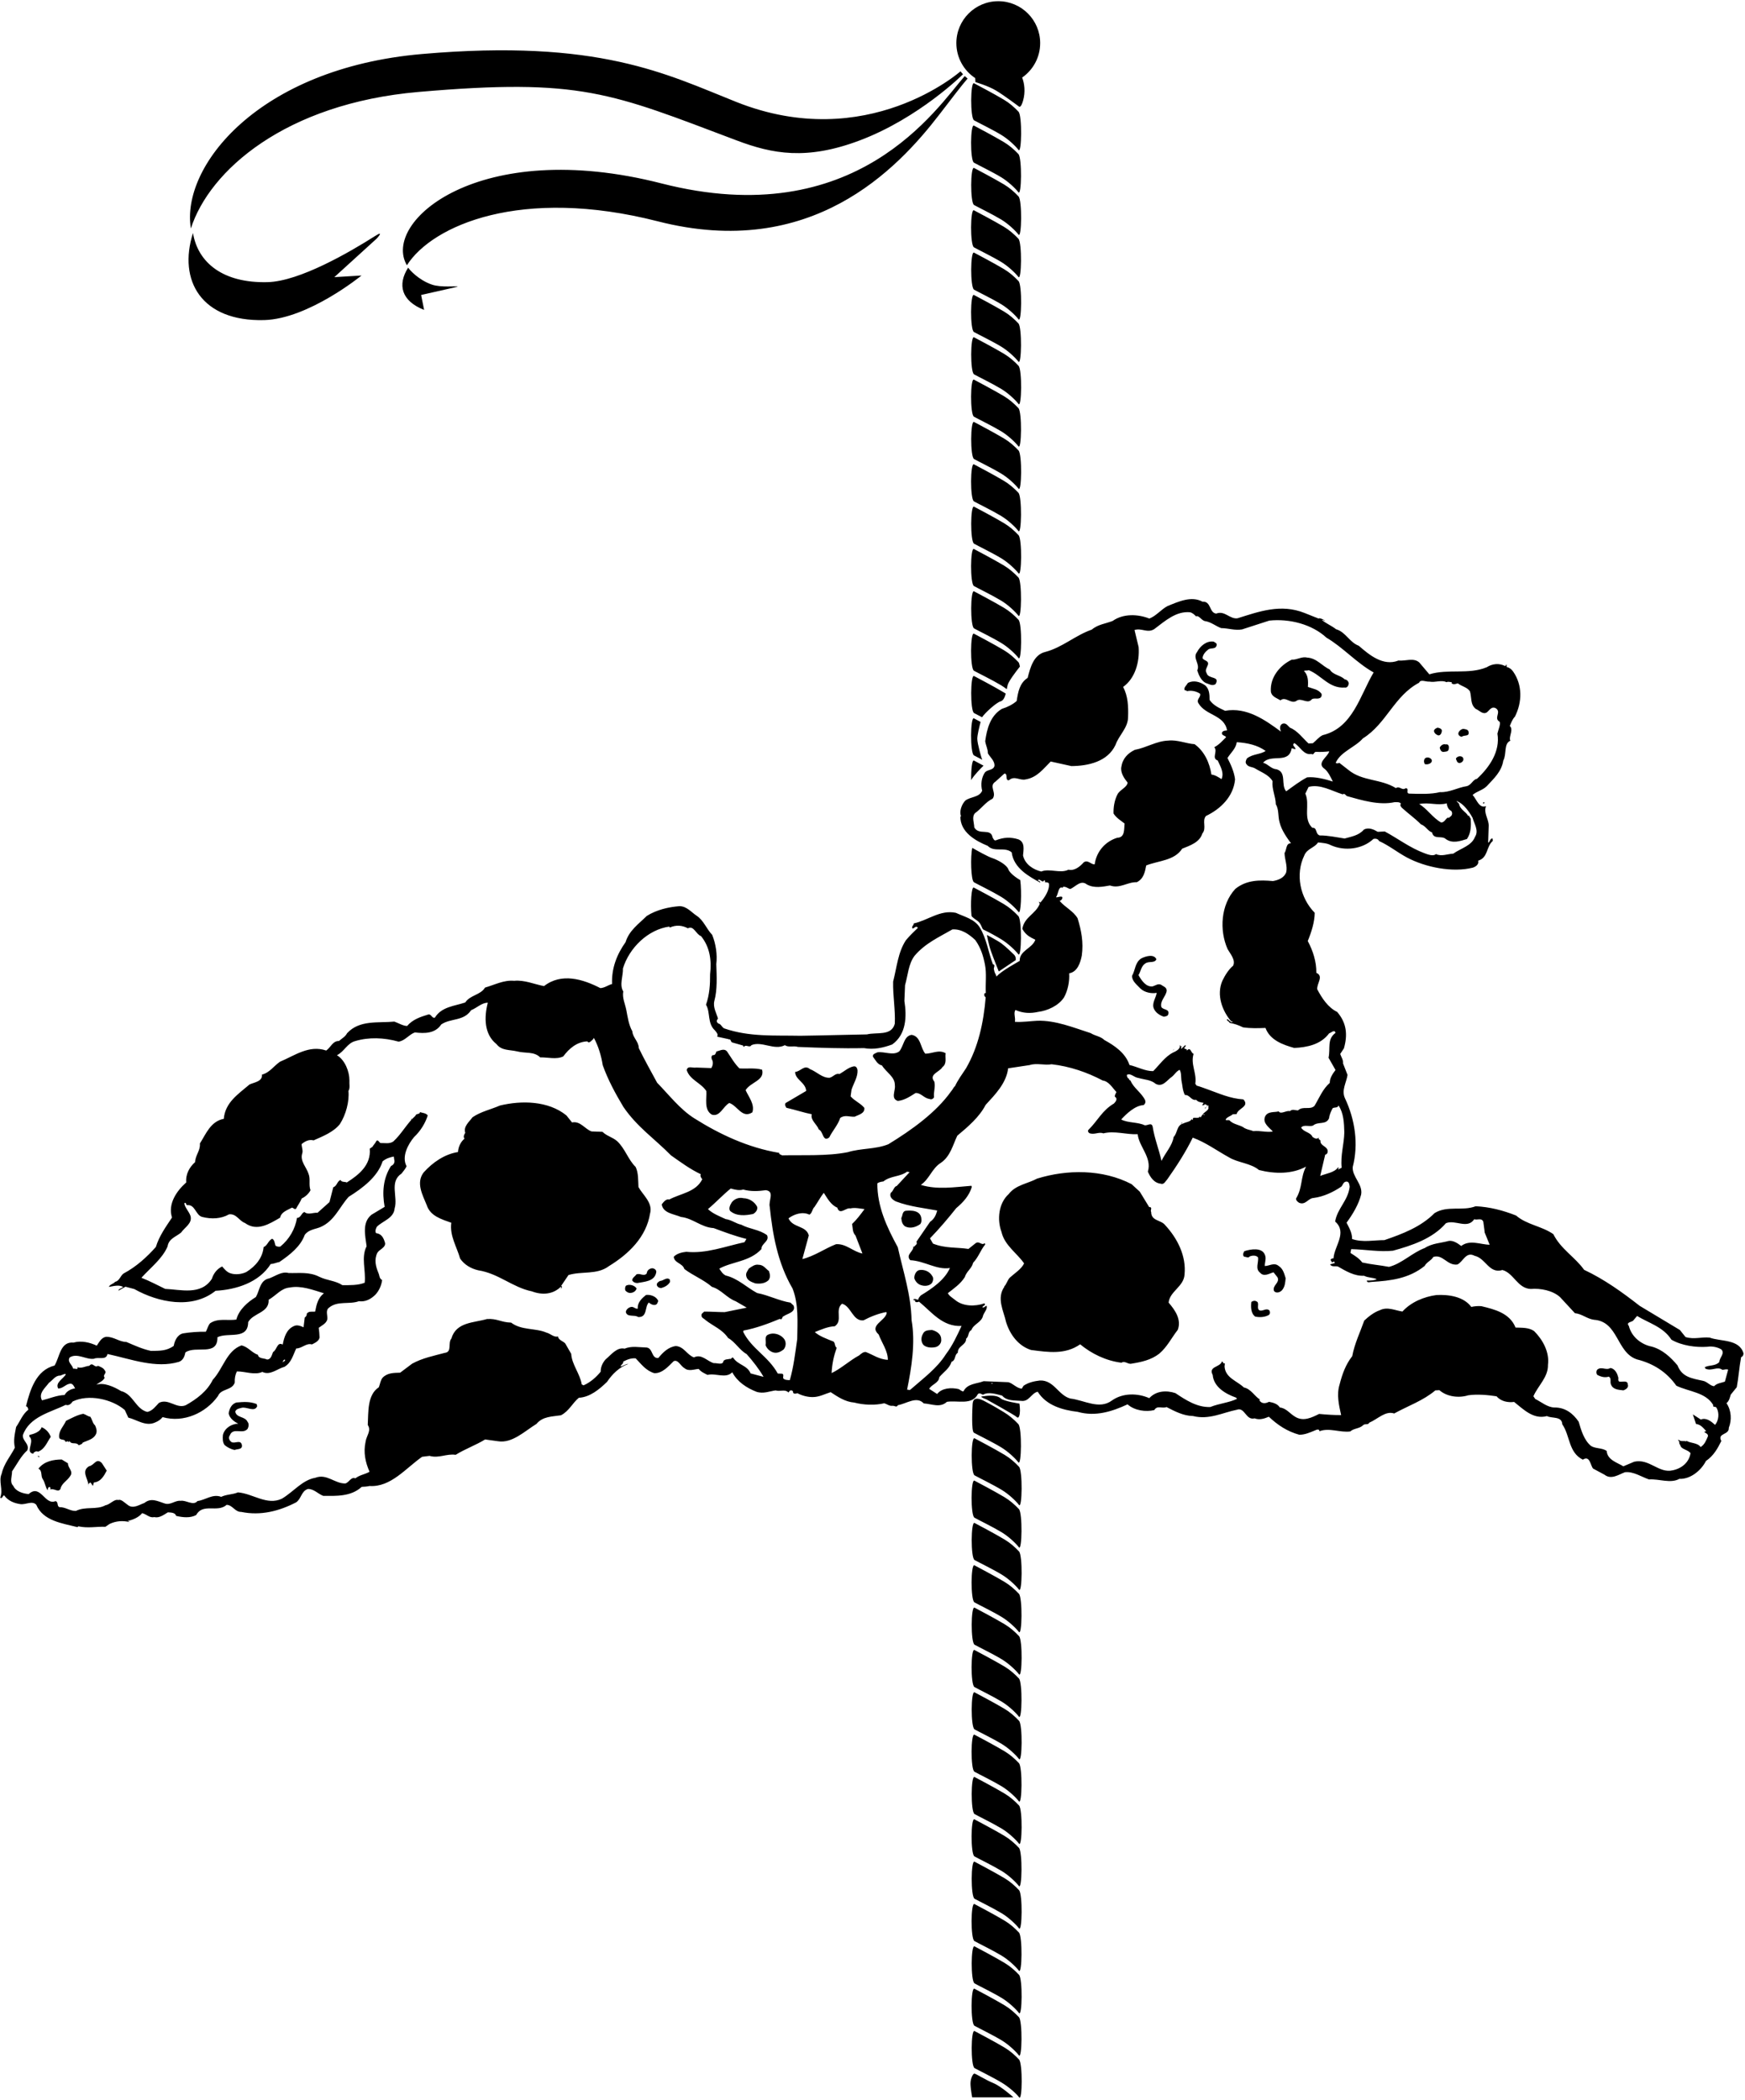 <?xml version="1.0" encoding="UTF-8"?>
<svg xmlns="http://www.w3.org/2000/svg" xmlns:xlink="http://www.w3.org/1999/xlink" width="453pt" height="545pt" viewBox="0 0 453 545" version="1.1">
<g id="surface1">
<path style=" stroke:none;fill-rule:nonzero;fill:rgb(0%,0%,0%);fill-opacity:1;" d="M 452.609 351.242 C 452.617 351.672 452.453 352.074 451.992 352.242 C 451.508 354.82 451.305 357.711 450.867 360.039 L 449.297 361.98 C 449.07 362.715 448.898 363.629 448.191 364.188 C 449.473 366.062 449.602 368.586 448.793 370.586 C 448.945 372.508 445.703 371.895 446.855 374.008 C 445.883 375.977 444.84 377.848 442.863 379.195 C 441.629 381.633 438.867 383.953 435.961 383.836 C 433.652 385.121 430.633 383.781 428.098 383.988 C 426.23 383.379 424.023 381.844 421.82 382.117 C 420.152 382.75 418.258 384.117 416.531 382.758 L 413.562 381.164 C 412.855 380.344 412.758 377.656 410.898 378.855 C 407.125 376.938 407.66 372.73 405.566 369.668 C 405.461 367.496 402.914 368.223 401.578 367.539 C 398.039 368.508 395.383 365.684 393.059 363.867 C 391.469 364.082 389.637 363.738 388.512 362.406 C 386.164 362.051 383.543 361.812 381.156 362.141 C 378.773 362.895 375.652 362.562 373.656 360.812 L 372.613 360.871 C 369.438 363.547 365.668 364.816 361.926 366.867 C 359.66 366.094 357.691 368.305 355.445 369.262 C 355.238 369.91 354.387 369.406 353.859 369.91 C 352.906 370.848 351.477 370.664 350.539 371.523 C 347.973 371.898 345.055 370.488 342.543 371.477 C 342.5 370.781 341.758 371.07 341.379 371.258 C 340.07 371.785 338.754 372.398 337.289 372.383 C 334.18 371.535 331.652 369.855 329.391 367.707 C 328.266 368.184 326.977 368.629 325.691 368.129 C 323.426 368.734 323.156 365.152 321.121 365.891 C 317.363 366.645 313.898 368.574 309.703 367.527 C 307.215 367.488 304.945 366.285 302.824 365.195 C 301.703 365.672 300.43 364.656 299.664 365.977 C 297.496 366.516 294.555 366.133 292.711 364.496 C 288.75 366.328 284.434 367.758 279.77 366.445 C 275.898 365.977 271.641 364.828 269.391 361.219 C 267.688 361.586 267.164 363.898 265.07 363.59 C 263.375 363.441 261.352 363.664 260.16 362.23 C 258.762 361.883 256.66 361.145 255.211 361.988 C 254.797 361.91 254.375 361.398 253.863 361.82 C 252.355 364.809 248.57 363.406 245.82 363.836 C 244.047 365.48 241.93 364.391 239.801 364.25 C 237.938 362.262 235.305 364.352 233.086 364.707 C 232.777 365.422 232.207 364.797 231.676 364.871 C 230.883 364.98 230.297 364.438 229.562 364.215 C 227.129 364.789 224.223 364.672 221.762 364.035 C 219.387 363.844 217.48 362.539 215.641 361.332 C 214.086 361.812 212.734 362.59 211.008 362.609 C 209.715 362.625 208.23 362.258 206.98 361.594 C 206.699 361.711 206.152 361.867 205.883 361.473 C 205.977 360.973 205.426 360.695 205.031 360.969 L 204.688 361.418 C 203.746 360.465 202.48 361.262 201.348 360.875 C 199.754 361.094 198.152 361.824 196.371 361.23 C 193.805 360.227 191.43 358.66 190.094 356.172 C 188.387 357.914 185.762 356.301 183.68 356.855 C 182.895 356.449 182.008 356.109 181.387 355.305 C 180.258 355.352 178.84 356.027 177.719 355.129 C 176.699 354.594 176.016 352.742 174.875 353.301 C 173.609 354.527 171.941 356.535 169.816 356.395 C 167.699 355.738 166.535 354.141 165.027 352.562 C 163.848 352.43 162.723 352.906 161.766 353.414 C 161.922 353.961 161.195 354.164 161.102 354.664 C 161.715 354.609 162.438 353.969 163.117 354.012 C 160.82 354.785 158.914 356.664 157.594 358.652 C 155.59 360.602 153.141 362.637 150.27 362.785 C 148.641 364.113 147.719 366.266 145.621 367.332 C 143.402 367.688 140.93 367.566 139.258 369.578 C 136.242 371.422 132.961 374.676 129.285 374.07 L 125.93 373.609 C 123.59 375.062 120.727 376.07 118.289 377.594 C 115.945 377.238 113.887 378.57 111.52 377.867 L 109.582 378.105 C 105.316 381.09 101.453 386.043 95.922 385.688 C 95.293 385.828 94.68 385.887 93.902 385.91 C 91.094 388.48 87.258 388.273 83.902 388.246 C 82.539 387.73 81.492 386.414 79.934 386.465 C 78.199 386.996 78.254 388.988 76.871 389.934 C 72.48 392.203 67.68 393.453 62.625 392.414 C 60.98 392.449 60.383 390.613 58.836 390.578 C 56.453 392.715 52.656 390.02 50.934 393.223 C 49.398 394.055 47.457 393.859 45.727 393.445 C 45.465 392.535 44.34 392.582 43.574 392.523 C 42.504 393.184 41.301 394.078 40.07 393.758 C 38.812 394.039 38.137 393.051 36.906 392.73 C 36.004 393.855 34.52 394.434 33.16 394.781 C 33.312 394.895 33.562 394.941 33.711 395.059 C 31.898 394.629 30.156 394.73 28.457 395.531 L 27.367 396.273 C 25.062 396.184 22.809 396.703 20.332 396.152 L 20.117 396.367 C 16.172 395.367 11.207 394.773 9.418 390.562 C 8.34 389.414 6.742 390.574 5.316 390.395 C 3.637 390.16 2.117 389.531 1.09 388.133 C 0.676 388.055 0.637 389.164 0.035 388.711 C 0.926 386.723 -0.461 384.48 0.434 382.496 C 1.016 379.852 2.754 377.941 3.859 375.738 C 3.438 373.852 3.82 372.285 4.18 370.375 C 5.242 368.852 5.836 367.07 7.352 365.891 C 7.332 365.543 7.094 364.98 6.742 365.004 C 7.809 360.727 9.379 355.598 14.16 354.434 C 15.531 352.191 15.602 348.16 19.074 348.469 C 21.074 347.898 23.305 348.406 25.121 349.266 C 25.711 348.43 26.293 347.16 27.535 346.965 C 29.527 346.91 30.988 348.305 32.797 348.301 C 35.031 349.238 36.766 350.082 39.16 350.621 C 41.32 350.598 43.195 350.691 45.09 349.328 C 45.355 347.914 46.07 346.41 47.508 346.078 C 49.465 345.762 51.469 345.621 53.445 345.648 C 53.852 344.867 54.008 344.035 54.551 343.445 C 56.625 342.031 59.141 342.848 61.359 342.492 C 62.027 339.863 64.379 337.895 66.422 336.645 C 67.434 334.941 67.418 332.27 69.918 331.793 C 71.59 331.16 73.203 329.914 74.918 330.41 C 77.656 330.496 80.238 330.035 82.91 331.398 C 84.961 332.391 87.035 332.352 88.875 333.559 C 90.766 333.57 92.91 333.629 94.676 332.93 C 95.023 329.723 93.676 326.367 95.168 323.465 C 94.824 320.73 93.922 317.289 96.457 315.27 L 99.852 313.238 C 99.18 309.496 99.438 305.844 101.512 302.617 C 102.254 302.328 102.562 301.609 102.34 300.965 L 102.23 300.172 C 101.152 300.398 100.246 300.656 99.324 301.43 C 98.055 305.41 94.141 308.375 90.531 310.621 C 88.152 313.188 86.832 316.984 83.098 318.52 C 81.793 319.051 80.051 319.152 79.105 320.523 C 78.027 323.504 75.297 325.66 72.527 327.551 C 71.816 327.672 71.059 328.047 70.277 328.07 C 67.211 332.918 61.273 334.727 55.965 335.02 C 49.879 339.898 41.098 338.07 34.867 334.57 L 32.57 333.965 L 30.742 334.996 C 30.75 334.484 31.629 334.391 31.957 334.02 C 30.871 333.387 29.5 333.816 28.258 334.012 C 28.566 333.297 29.527 333.219 29.887 332.684 C 31.043 332.473 31.211 331.125 32.102 330.52 C 35.352 328.809 38.16 326.234 40.457 323.656 C 41.352 320.727 43.086 318.383 44.652 316.008 C 43.52 312.438 45.871 309.09 48.352 306.891 C 48.148 304.785 49.188 302.914 50.637 301.637 C 50.73 299.762 52.062 298.633 51.891 296.793 C 53.492 294.254 54.699 291.035 58.094 290.387 C 58.461 286.148 61.789 284.02 64.766 281.48 C 65.906 280.922 68.176 280.746 68.008 278.906 C 69.992 278.422 71.102 276.648 72.684 275.57 C 76.516 273.969 80.234 271.141 84.684 272.664 C 85.871 271.855 86.363 270.141 87.992 270.191 C 88.812 269.484 89.672 269.043 90.094 268.176 C 93.34 264.652 98.164 265.562 102.375 265.152 C 103.422 265.523 104.578 266.258 105.688 266.293 C 107.133 264.586 109.148 263.934 111.066 263.348 C 111.992 263.004 112.074 264.398 112.902 264.121 C 114.645 261.266 118.027 261.129 120.789 260.184 C 122.012 258.262 124.77 258.266 125.906 256.328 C 128.457 255.602 130.766 254.316 133.473 254.566 C 136.109 254.289 138.812 255.488 141.223 255.941 C 145.762 252.406 151.375 254.152 155.848 256.461 C 156.977 256.414 157.898 255.645 158.891 255.398 C 158.727 251.234 160.184 247.637 162.402 244.523 C 163.316 241.508 165.789 239.82 167.906 237.727 C 170.441 236.137 173.504 235.422 176.391 235.191 C 178.281 235.203 179.527 236.816 180.832 237.664 C 182.672 238.871 183.375 241.07 184.887 242.648 C 185.824 244.977 186.254 247.727 185.949 250.254 C 186.051 253.371 186.254 256.855 185.441 259.801 C 185.047 261.449 185.973 262.914 186.391 264.371 C 185.945 264.891 185.949 265.32 186.57 265.695 C 187.086 265.711 187.426 266.633 187.977 266.91 C 194.523 269.18 201.074 268.691 207.762 268.832 C 213.719 268.75 219.18 268.574 225.051 268.477 C 227.586 267.832 231.414 268.984 232.289 265.707 C 232.465 262.035 231.762 258.461 231.855 254.773 C 232.84 250.914 233.113 247.176 235.172 244.035 C 236.168 242.844 237.219 241.836 238.27 240.828 C 237.883 240.152 237.406 240.84 236.945 241.012 C 236.441 240.484 237.27 240.211 237.195 239.68 C 240.973 238.84 244.078 236.07 248.137 236.922 C 250.355 237.941 252.914 238.512 254.316 240.668 C 256.16 243.688 256.547 247.117 257.758 250.273 C 258.59 250.43 257.754 251.219 258.074 251.797 C 258.133 252.41 258.484 252.82 258.707 253.465 C 259.836 252.043 264.418 249.598 264.715 249.395 C 264.617 246.707 268.004 246.176 268.773 243.91 C 267.273 243.195 266.23 242.617 265.398 241.086 C 265.898 237.992 268.816 237.289 269.934 234.57 C 269.73 234.273 269.812 234.289 269.695 234.012 L 270.078 234.254 C 271.273 232.93 272.531 230.844 272.297 229.336 C 272.195 228.969 271.578 229.027 271.164 228.949 C 271.445 228.828 271.242 228.531 271.094 228.418 C 270.641 229.453 269.992 227.867 269.449 228.453 C 269.484 228.719 270.184 228.676 270.02 229.078 C 267.215 227.516 263.145 225.371 262.633 221.227 C 260.773 219.672 258.137 221.324 256.406 219.535 C 253.207 218.242 249.246 215.949 249.32 211.914 C 249.199 211.633 249.453 212.113 249.5 211.863 C 248.957 210.641 249.664 208.707 250.617 207.77 C 252.016 206.738 254.211 206.98 254.973 205.23 C 254.57 203.691 254.75 201.828 255.699 200.461 C 256.453 199.652 257.766 199.988 258.152 198.855 C 258.32 197.508 256.965 196.48 256.457 195.523 C 256.48 194.492 255.902 193.438 255.758 192.379 C 256.188 189.188 257.094 185.738 260.098 183.98 C 261.469 183.551 262.887 182.871 263.926 181.945 C 264.297 179.52 264.719 177.273 266.777 175.941 C 267.461 173.23 268.34 169.949 271.316 169.219 C 275.754 168.074 279.102 164.918 283.434 163.41 C 284.98 162.066 287.086 161.859 288.852 161.16 C 291.637 159.188 295.473 159.395 298.355 160.539 C 300.105 159.922 301.48 158.117 303.098 157.301 C 305.988 156.125 309.293 154.594 312.18 156.172 C 314.453 155.996 313.871 159.074 315.734 159.254 C 317.965 158.383 319.234 160.773 321.273 160.469 C 326.945 158.695 332.496 156.645 338.664 159.098 L 342.352 160.566 L 342.367 160.484 C 342.73 160.383 343.598 160.805 344.051 161.145 C 343.949 161.215 343.582 160.887 343.148 160.891 C 344.105 161.762 345.707 162.406 346.828 163.309 C 349.359 164.039 350.316 166.719 352.734 167.605 C 355.398 169.914 359.031 173.012 363.031 171.441 C 364.895 171.621 366.973 170.633 368.449 171.945 C 369.355 173.062 370.145 173.902 371.055 175.02 C 375.898 173.523 381.277 175.141 385.953 173.18 C 387.422 172.25 389.176 172.066 390.746 172.879 L 391.09 172.426 L 391.129 173.121 C 391.797 173.246 392.398 173.703 392.805 174.297 C 395.246 177.773 395.18 182.238 393.266 186.012 C 392.625 186.664 392.27 187.629 391.945 188.43 C 392.902 189.301 391.84 190.82 391.969 191.965 L 392.09 192.246 C 390.305 193.027 391.18 195.691 390.254 197.41 C 389.805 200.254 387.832 202.035 385.996 204.012 C 384.93 205.105 383.422 205.336 382.285 206.328 C 383.363 207.477 383.938 209.91 385.785 209.227 C 385.043 210.895 386.453 212.539 386.473 214.266 L 386.324 218.715 C 386.77 218.625 386.809 217.512 387.473 217.637 L 387.531 218.254 C 385.785 219.73 386.367 222.598 383.719 223.391 C 383.98 224.301 383.172 224.922 382.348 225.195 C 377.102 226.531 370.047 225.117 365.273 222.578 C 362.77 221.246 360.609 219.461 357.992 218.281 C 357.754 217.719 357.086 217.594 356.539 217.746 C 353.715 220.402 349.125 221 345.473 219.363 C 344.539 218.844 343.258 218.773 342.16 218.652 C 341.297 220.039 339.277 220.262 338.598 222.027 C 336.215 226.918 337.477 233.012 341.301 236.918 C 341.277 239.324 340.445 241.922 339.492 244.242 C 340.828 246.73 341.758 249.574 341.723 252.496 C 343.711 253.387 341.82 255.184 341.953 256.762 C 343.156 259.055 344.762 261.508 347.129 262.645 C 349.602 265.52 349.883 268.586 348.879 272.102 L 347.914 273.555 C 348.188 274.383 348.742 275.09 348.656 276.02 L 349.816 278.992 C 349.523 281.004 348.219 282.91 349.117 284.977 C 351.77 290.555 352.719 296.934 351.16 302.926 C 351.023 305.484 353.848 307.395 353.348 310.055 C 352.695 312.602 351.18 315.156 349.562 317.348 C 350.258 318.684 351.035 320.035 351 321.582 C 353.75 322.531 356.629 321.867 359.387 321.871 C 364.078 320.258 368.809 318.48 372.418 314.855 C 375.73 312.812 379.648 314.41 383.086 313.078 C 386.754 313.254 390.199 314.16 393.566 315.484 C 396.383 317.91 400.203 318.199 403.246 320.324 C 405.184 324.219 408.922 326.301 411.23 329.578 C 416.453 332.027 421.152 335.41 425.656 338.926 L 436.098 345.199 L 437.562 347.027 C 439.844 347.715 441.711 346.949 443.82 347.172 C 446.719 348.238 451.508 347.504 452.609 351.242 Z M 344.348 165.508 C 340.605 162.047 334.781 160.52 329.512 161.074 L 322.449 163.359 C 320.578 163.695 318.977 163.051 317.004 163.023 C 315.555 162.492 314.379 161.406 312.699 161.18 C 311.887 160.938 311.105 159.586 310.512 159.988 C 310.078 159.562 309.574 159.039 308.906 158.91 C 305.352 158.586 302.559 161.074 299.645 163.281 C 297.883 164.41 296.355 162.918 294.52 163.52 L 295.582 167.938 C 295.875 171.867 294.645 176.113 291.562 178.289 C 292.836 180.684 292.934 183.367 292.848 186.109 C 292.828 188.945 290.508 190.746 289.59 193.328 C 287.562 197.684 282.531 198.801 278.133 198.836 L 272.762 197.648 C 270.855 199.527 269.223 201.805 266.289 202.285 C 264.75 202.684 263.391 201.223 261.941 202.496 C 260.785 202.711 261.773 200.656 260.715 200.801 L 258.43 202.867 C 256.566 204.066 258.844 205.703 257.684 207.289 C 255.785 208.227 254.887 209.777 253.094 211.074 C 252.227 212.031 252.891 213.535 252.918 214.746 C 254.137 216.957 257.219 214.781 257.676 217.363 C 257.879 217.66 258.035 218.207 258.48 218.117 C 260.531 217.301 262.355 217.215 264.387 217.855 C 266.137 218.613 265.695 220.512 265.578 222.039 C 266.086 224.375 268.324 225.742 270.305 226.203 C 272.453 225.316 275.273 226.797 277.367 225.727 C 278.934 226.105 280.363 224.914 281.348 223.809 C 282.434 223.066 283.215 224.418 284.176 224.34 C 284.637 220.984 286.93 218.402 290.039 217.438 C 292.113 217.398 291.773 215.098 291.941 213.75 C 290.969 212.965 289.801 212.312 289.074 211.145 C 289.023 209.582 289.285 207.738 290.098 206.168 C 290.766 204.918 292.484 204.469 292.734 203.137 C 291.828 202.02 290.812 200.535 291.098 199.039 C 291.422 196.859 292.801 195.484 294.602 194.617 C 297.629 194.07 300.199 192.316 303.316 192.215 C 305.605 191.957 307.992 193.012 310.117 193.152 C 312.691 195.016 314.02 198.02 314.484 201.035 C 315.414 201.129 316.336 201.73 317.105 202.219 C 317.848 200.551 316.785 198.887 316.121 197.387 C 314.422 196.805 316.227 194.992 315.219 193.941 C 316.457 193.312 317.344 192.277 318.297 191.336 C 318.039 190.859 316.996 190.918 317.234 190.105 C 317.594 189.566 318.094 189.66 318.539 189.574 C 317.848 185.484 312.973 185.77 311.094 182.488 C 310.504 181.516 311.824 180.902 311.551 180.074 C 310.562 179.371 309.148 179.105 308.055 179.418 L 308.09 179.254 L 307.59 179.156 C 307.086 178.633 308.105 177.789 308.383 177.238 C 309.898 176.492 311.449 176.957 312.754 177.805 C 313.957 178.723 314.008 180.281 314.004 181.66 C 315.02 183.141 316.535 183.77 318.035 184.484 C 323.652 183.477 328.434 186.875 332.52 189.883 L 332.363 189.34 C 332.207 188.793 332.348 188.047 332.992 187.82 C 333.902 187.562 334.344 188.422 334.863 188.863 C 336.863 189.672 338.145 191.547 339.688 192.961 L 340.816 192.91 C 341.621 192.289 342.324 191.305 343.363 190.809 C 351.211 188.93 353.074 180.414 356.594 174.531 C 352.152 172.059 348.688 168.051 344.348 165.508 Z M 389.312 187.332 C 387.676 186.422 389.766 184.922 388.41 183.891 C 387.258 183.156 386.691 184.34 385.984 184.895 C 384.91 185.555 384.02 184.352 383.137 184.016 C 381.629 182.867 382.074 180.973 381.59 179.418 C 380.848 178.328 379.422 178.148 378.449 177.359 C 378 177.449 377.324 177.84 376.82 177.312 C 376.836 177.23 376.867 177.062 376.953 177.078 C 376.355 177.055 376.051 176.824 375.492 177.062 C 374.238 176.395 372.621 177.211 371.043 176.91 C 370.164 177.004 368.762 176.223 368.406 177.191 C 361.906 180.613 359.945 187.82 353.797 191.656 C 351.812 193.953 347.977 195.121 346.746 197.992 C 347.047 198.223 347.41 198.117 347.691 197.996 L 350.02 199.812 C 353.672 202.828 358.375 202.078 362.387 204.559 C 363.289 203.867 363.973 205.285 364.875 204.594 C 366.004 204.551 364.809 205.875 365.82 205.98 C 368.559 206.062 371.465 206.184 373.816 205.594 C 376.289 205.715 378.434 204.395 380.734 204.055 C 381.992 203.773 382.359 202.297 383.418 202.148 C 386.656 199.145 389.496 195.031 388.73 190.406 C 388.906 189.492 389.602 188.074 389.312 187.332 Z M 349.027 176.293 C 348.023 175.242 346.047 175.215 345.199 173.762 C 343.215 172.871 341.801 170.797 339.324 170.676 C 337.926 170.324 336.711 171.301 335.348 171.215 C 332.227 172.695 329.656 175.828 329.914 179.492 C 330.094 180.816 331.41 181.152 332.41 181.77 C 333.742 180.645 335.062 182.785 336.512 181.941 C 337.73 180.965 339.211 182.707 340.344 181.715 C 340.934 180.879 342.152 181.715 342.891 180.992 C 343.121 180.688 343.199 180.273 342.996 179.977 C 342.09 178.859 340.891 178.805 339.523 178.289 C 339.641 176.762 339.59 175.203 338.5 174.137 C 338.879 173.949 339.363 174.125 339.742 173.938 C 343.027 175.246 345.039 178.727 349.055 178.449 C 349.801 178.59 350.109 177.875 350.137 177.277 C 349.98 176.73 349.609 176.402 349.027 176.293 Z M 313.246 174.715 C 312.711 173.922 313.348 173.27 313.574 172.535 C 313.875 171.387 312.551 171.566 312.176 170.809 C 312.281 169.797 313.02 169.074 313.727 168.52 C 314.402 168.129 315.535 168.516 315.793 167.617 C 316.086 166.98 315.434 166.773 315.051 166.527 C 313.203 166.266 311.562 167.68 310.746 169.246 C 309.504 170.82 311.629 172.344 310.801 173.992 C 311.18 175.184 311.773 176.59 312.945 177.238 C 313.844 177.496 314.664 178.164 315.555 177.559 C 316.824 175.387 313.633 176.336 313.246 174.715 Z M 381.242 189.941 C 381.102 189.312 380.504 189.285 379.922 189.18 C 379.406 189.164 378.699 189.723 378.59 190.305 C 378.496 190.805 379.031 191.16 379.449 191.242 C 380.07 190.672 381.508 191.285 381.242 189.941 Z M 373.184 188.855 C 372.801 189.039 372.438 189.145 372.262 189.629 C 372.234 190.227 372.836 190.684 373.32 190.859 C 373.902 190.969 374.195 190.336 374.273 189.922 C 374.496 189.188 373.68 188.949 373.184 188.855 Z M 375.289 193.211 C 374.637 193.004 374.027 193.492 373.754 194.043 C 373.84 194.488 374.062 195.133 374.66 195.16 C 375.191 195.09 375.957 195.145 376.082 194.48 C 376.191 193.898 376.184 193.035 375.289 193.211 Z M 377.949 196.898 C 378.121 197.363 378.246 198.074 378.941 198.035 C 379.473 197.961 379.898 197.523 379.895 197.094 C 379.914 196.066 378.371 196.031 377.949 196.898 Z M 369.852 196.922 C 369.594 197.391 369.613 197.738 369.852 198.301 C 370.418 198.492 370.965 198.34 371.359 198.066 C 372.477 197.16 370.621 196.035 369.852 196.922 Z M 343.941 199.617 C 341.57 198.051 344.703 196.488 345.07 195.008 C 344.012 195.152 342.883 195.195 341.688 195.145 C 341.105 195.035 341.066 196.145 340.465 195.688 C 338.41 196.074 337.555 193.762 336.004 192.867 C 335.195 193.488 336.344 193.793 336.301 194.473 L 335.32 194.203 C 334.605 198.457 329.992 195.523 327.895 197.969 C 329.211 198.301 329.922 199.555 331.363 199.656 C 334.145 200.438 332.406 203.727 333.898 205.387 C 335.695 204.09 337.406 202.773 339.32 201.758 C 341.426 201.551 343.973 202.203 346.004 202.848 C 345.441 201.707 344.832 200.387 343.941 199.617 Z M 346.711 268.074 L 346.523 267.695 C 345.953 267.504 345.598 268.035 345.051 268.191 C 342.859 271.137 339.281 271.84 335.98 271.992 C 333.035 271.18 329.652 269.938 328.523 266.801 C 326.613 266.871 324.707 266.941 322.695 266.648 C 321.512 266.078 320.547 265.727 319.215 265.477 C 319.043 265.012 318.363 264.969 318.539 264.484 C 319.023 264.664 319.613 265.637 320.039 265.199 L 319.559 265.023 C 317.305 262.359 315.75 258.277 317.301 254.609 C 318.016 253.109 318.992 251.57 320.113 250.66 C 320.824 249.16 319.398 247.602 318.688 246.348 C 316.508 241.457 316.898 234.816 320.688 230.707 C 323.633 228.336 327.07 228.379 330.457 228.676 C 331.883 228.426 333.367 227.848 333.898 226.395 C 334.281 224.832 333.496 223.047 333.465 221.406 C 334.051 220.57 333.781 218.797 335.145 218.883 C 334.117 217.48 332.684 215.488 332.199 213.504 C 331.715 211.949 332.062 210.121 331.199 208.754 C 331.16 206.68 330.129 204.848 330.352 202.738 C 329.371 201.09 327.508 200.477 325.887 199.484 C 325.199 199.012 324.059 199.141 323.602 198.363 C 323.164 197.938 323.473 197.219 323.715 196.836 C 325.23 195.656 327.176 195.852 328.559 194.906 C 326.434 193.387 323.871 192.816 321.062 192.633 C 320.836 194.312 319.516 195.355 318.652 196.742 C 319.535 198.461 320.387 200.34 320.621 202.281 C 320.223 206.684 316.941 209.938 313.062 211.789 C 311.965 213.047 313.328 214.941 312.117 216.348 C 311.426 218.629 308.945 219.453 306.898 220.273 C 304.844 223.414 300.809 223.344 297.555 224.625 C 297.238 226.285 296.895 228.117 295.098 228.98 C 292.703 228.875 290.719 230.738 288.137 229.824 C 286.262 230.16 284.027 230.598 282.156 229.559 C 280.586 228.312 279.309 230.055 277.891 230.73 C 277.289 230.707 276.734 229.996 275.926 230.191 L 275.879 230.441 C 274.691 229.871 274.801 232.047 274.129 232.867 C 274.445 233.012 275.402 232.504 275.77 232.832 C 275.859 233.277 275.516 233.73 275.07 233.816 C 276.547 235.562 278.551 236.367 279.73 238.312 C 280.695 241.422 281.312 244.551 280.836 247.992 C 280.473 249.906 279.688 252.254 277.551 252.625 C 277.688 254.633 277.219 257.129 276.191 258.914 C 274.758 261.055 271.934 262.328 269.465 262.641 C 267.574 263.059 265.602 263.031 263.617 262.141 C 263.043 262.895 263.672 264.133 263.469 265.211 C 265.512 265.34 267.465 265.02 269.289 264.934 C 274.051 264.797 278.602 266.688 283.148 268.148 C 284.301 268.883 285.746 268.98 286.688 269.934 C 289.34 271.383 292.168 273.289 293.215 276.414 C 295.277 276.891 297.297 278.047 299.371 278.008 C 300.965 276.414 302.402 274.273 304.496 273.203 C 305.34 272.848 306.594 272.137 306.234 271.293 C 306.398 271.27 306.445 271.527 306.453 271.617 C 306.453 271.598 306.453 271.562 306.453 271.508 C 306.984 271.434 306.473 271.855 306.66 272.234 L 307.711 271.227 L 307.777 271.328 C 307.812 271.594 307.684 271.824 307.402 271.945 C 307.477 272.477 308.168 272.004 308.125 272.684 C 309.109 271.578 309.129 273.305 309.859 273.527 C 309.012 276.211 310.73 278.512 310.297 281.273 L 310.633 281.766 C 311.613 282.039 312.414 282.359 313.465 282.73 C 316.531 283.824 319.301 285.121 322.785 285.352 C 324.5 287.223 321.316 287.656 321.035 289.152 L 319.992 289.215 C 319.648 289.664 318.309 289.93 318.164 290.68 C 318.566 290.84 318.863 290.637 319.18 290.781 C 320.172 291.918 321.98 291.914 323.102 292.812 C 323.887 293.223 324.648 293.277 325.367 293.586 C 327.039 293.387 328.824 293.98 330.43 293.68 C 329.504 292.645 327.734 291.535 328.395 289.852 C 329.027 288.336 330.922 288.777 331.934 288.453 C 332.539 289.34 333.887 288.133 334.867 288.402 C 335.508 287.746 336.277 288.238 336.973 288.195 C 338.238 286.973 340.078 288.18 341.242 287.02 C 342.496 284.934 343.352 282.684 345.211 281.055 C 345.195 279.758 346.012 278.621 346.699 277.719 L 344.887 274.535 C 345.426 272.137 344.422 269.711 346.711 268.074 Z M 385.129 208.156 L 384.969 208.555 C 385.133 208.586 385.23 208.52 385.332 208.453 C 385.461 208.219 385.195 208.254 385.129 208.156 Z M 381.152 211.883 C 381.141 211.844 381.117 211.812 381.102 211.773 L 381.086 211.785 Z M 382.285 212.27 C 381.387 210.637 379.887 208.547 378.273 207.98 L 378.289 207.898 L 378.105 207.949 L 378.762 208.59 C 379.035 210.219 380.703 210.758 381.102 211.773 L 381.285 211.648 L 381.809 212.523 C 381.895 214.348 381.898 216.156 380.82 217.762 C 379.086 218.297 377.051 219.031 375.312 217.758 C 374.285 216.789 372.16 218.023 371.758 216.055 C 370.625 215.668 370.094 214.363 368.879 213.961 C 367.438 212.484 365.613 211.191 364.07 209.781 C 363.77 209.555 363.281 208.945 363.691 208.59 C 363.27 208.082 362.641 208.223 362.047 208.195 C 358.09 209.086 353.523 207.707 349.762 206.652 C 349.348 206.574 349.156 205.766 348.562 206.172 C 345.715 205.289 342.707 203.43 339.715 204.242 L 338.867 205.98 C 340.145 208.801 338.176 212.391 340.645 214.836 C 342.035 214.754 341.375 216.438 342.59 216.84 C 344.746 216.816 346.977 217.324 349.07 217.633 C 350.891 217.113 352.746 216.859 354.074 215.305 C 355.312 214.676 356.578 215.258 357.664 215.895 L 359.488 215.809 C 362.93 217.66 366.008 220.051 369.789 221.453 C 370.676 221.789 372.125 222.32 372.766 221.668 C 374.184 222.367 375.785 221.633 377.262 221.566 C 379.152 220.203 382.035 219.539 382.906 217.207 C 383.98 215.602 382.684 213.809 382.285 212.27 Z M 376.691 210.438 C 375.973 210.133 375.633 209.207 375.59 208.508 C 373.141 209.168 370.922 208.145 368.406 208.703 C 370.359 209.762 371.945 212.301 374.137 213.488 C 375.098 213.41 375.188 212.48 375.93 212.191 C 376.012 212.203 376.078 212.305 375.98 212.371 L 376.59 211.883 C 377.086 211.547 377.059 210.766 376.691 210.438 Z M 386.07 210.914 L 386.809 211.57 Z M 301.477 261.355 C 301.094 259.734 302.676 258.652 302.875 257.141 C 302.883 256.195 301.965 256.023 301.363 255.566 C 300.562 255.242 299.941 255.812 299.211 256.02 C 297.453 256.207 296.324 254.441 295.547 253.09 C 296.164 252.09 296.25 250.727 297.32 250.066 C 298.227 249.379 299.727 250.09 300.195 248.973 C 299.602 247.57 297.516 248.121 296.277 248.754 C 294.613 249.816 294.766 251.738 293.871 253.293 C 293.871 254.672 295.156 255.602 296.016 256.535 C 297.105 257.605 298.934 257.949 300.277 257.688 C 300.121 258.949 298.895 260.438 299.574 261.859 C 300.066 262.898 301.07 263.52 302.121 263.887 C 302.566 263.801 303.18 263.742 303.273 263.246 C 303.641 261.766 302.004 262.23 301.477 261.355 Z M 255.918 257.762 C 255.773 255.324 256.176 252.73 255.684 250.312 C 255.246 248.078 254.609 245.977 253.176 243.984 C 251.566 242.477 249.594 241.07 247.238 241.23 C 243.758 243.242 240.191 244.809 237.422 248.074 C 235.82 250.184 235.703 253.09 234.949 255.703 L 234.781 259.805 C 235.406 263.797 235.309 268.43 231.617 271.09 C 229.305 271.945 226.789 272.504 224.297 272.035 C 218.586 272.164 212.941 271.961 207.133 271.727 C 206.082 271.355 204.594 271.938 203.773 271.266 C 201.004 272.723 197.785 270.137 195.078 271.262 C 194.574 272.113 193.598 270.898 193.09 271.75 C 193.039 271.566 192.871 271.535 192.906 271.367 L 190.207 270.602 C 189.609 270.574 189.812 269.496 189.152 269.801 L 189.168 269.719 L 186.191 269.07 L 186.223 268.902 C 186.484 268.438 185.91 267.812 185.559 267.402 C 183.578 265.562 184.461 262.719 183.277 260.773 C 184.195 258.188 184.363 255.465 184.336 252.879 C 184.762 249.254 184.289 245.809 181.984 242.961 C 180.688 242.547 180.113 240.113 178.578 240.941 C 177.094 240.145 175.48 240.016 173.879 240.746 L 173.746 240.547 L 173.844 240.48 C 168.191 241.223 163.316 246.074 161.715 251.367 C 161.789 253.277 160.734 255.66 161.801 257.324 C 161.484 258.988 162.301 260.605 162.602 262.211 C 162.953 264 163.188 265.938 164.152 267.672 C 164.27 269.328 165.809 270.309 165.828 272.035 C 167.254 274.973 168.93 277.957 170.59 281.023 C 173.695 284.195 176.527 287.914 180.219 290.246 C 186.836 294.422 194.195 297.875 202.289 299.23 C 202.195 299.727 202.824 299.59 202.945 299.867 C 208.652 299.738 214.695 300.105 220.062 299.051 C 223.535 297.98 227.258 298.34 230.609 296.988 C 236.645 293.305 243.016 288.738 246.891 283.27 C 247.316 282.832 247.523 282.184 247.918 281.91 C 248.648 280.328 249.809 278.738 250.773 277.285 C 253.965 271.773 255.34 265.402 255.879 258.871 L 255.594 258.562 C 255.461 258.363 255.434 257.586 255.918 257.762 Z M 317.367 262.027 L 318.473 264.387 Z M 304.523 272.605 L 304.605 272.621 L 304.77 272.223 Z M 304.098 273.043 L 303.719 273.23 Z M 313.844 287.109 L 312.742 286.555 L 312.711 286.723 C 312.531 286.773 312.234 286.977 312.082 286.863 L 312.457 286.242 C 311.875 286.133 310.945 286.047 310.539 285.453 C 309.199 285.715 308.898 284.109 307.59 284.207 C 306.961 282.969 306.965 281.594 306.684 280.336 C 306.59 279.453 306.695 278.441 306.238 277.664 C 305.297 278.094 304.977 278.891 304.168 279.516 C 302.98 280.324 301.844 282.262 300.039 281.32 C 298.699 280.207 297.223 280.273 295.508 279.777 C 294.41 279.656 293.52 278.453 292.562 278.965 C 292.414 279.281 292.855 280.137 293.152 279.938 C 292.895 280.402 293.438 280.246 293.543 280.613 C 294.324 282.395 296.332 283.633 297.266 285.531 C 297.438 285.996 297.344 286.492 296.848 286.832 C 294.676 286.938 292.473 289.02 291.062 290.562 C 292.781 291.488 295.336 291.195 297.152 292.055 C 297.902 292.195 298.953 291.188 299.234 292.449 C 299.699 295.465 300.875 298.355 301.52 301.316 C 302.527 299.184 304.332 297.371 304.672 295.109 C 305.738 294.02 305.418 292.062 307.141 291.613 C 307.816 291.223 309.027 291.195 309.336 290.477 L 309.719 290.723 C 309.258 289.516 311.195 290.656 311.449 289.758 L 311.652 290.055 L 312.012 289.52 C 312.203 288.953 312.512 289.613 312.824 289.328 L 312.242 289.219 C 312.617 288.598 314.09 288.102 313.648 287.242 Z M 348.984 293.906 C 348.926 291.484 348.812 288.879 347.465 286.902 C 347.324 287.652 346.441 287.312 345.945 287.648 C 345.539 288.434 345.117 289.301 345.027 290.23 C 344.254 292.066 342.215 290.992 340.883 292.121 C 339.941 292.547 338.539 291.766 337.77 292.652 C 338.48 293.906 340.141 293.785 340.75 295.109 C 341.438 295.582 341.852 295.66 342.445 295.258 C 341.988 295.859 342.965 295.699 342.773 296.266 C 342.902 297.406 344.43 297.523 344.656 298.602 C 344.742 299.047 344.551 299.613 344.02 299.688 L 342.723 305.211 C 344.309 304.562 346.414 304.355 347.359 302.984 C 347.676 303.129 347.383 303.332 347.336 303.582 L 348.289 303.074 C 347.957 299.824 348.922 296.992 348.984 293.906 Z M 245.484 273.359 C 243.699 272.336 242.02 273.48 240.211 273.484 C 238.934 272.039 239.078 268.969 236.652 268.594 C 234.613 268.898 234.645 271.488 233.434 272.895 C 231.836 274.059 229.648 272.871 227.789 273.125 C 227.312 273.379 226.418 273.555 226.625 274.281 C 227.25 275.09 227.793 276.312 228.957 276.531 C 230.008 278.277 232.359 279.496 232.301 281.637 C 232.547 283.062 231.129 285.117 233.074 285.746 C 234.832 285.559 236.215 284.613 237.684 283.688 C 239.074 283.605 239.84 285.039 241.27 285.223 C 241.82 285.496 242.312 285.16 242.477 284.762 C 242.309 283.352 242.895 282.086 242.547 280.727 C 241.016 278.805 243.965 278.238 244.629 276.988 C 245.93 276.027 245.266 274.523 245.484 273.359 Z M 445.234 369.828 C 446.23 368.637 446.344 366.68 445.633 365.426 C 445.395 364.863 444.59 365.484 444.742 364.656 C 442.781 361.355 438.5 361.238 435.18 359.664 C 432.668 356.094 429.207 353.891 424.93 352.824 C 419.586 351.043 420.16 342.973 413.781 342.543 C 411.938 342.281 410.711 341.02 408.852 340.84 L 404.988 336.664 C 403.074 334.93 399.914 334.332 397.379 334.543 C 393.961 334.414 392.984 330.441 390.039 329.629 C 386.566 330.695 385.707 326.574 382.812 325.941 C 380.543 324.738 379.859 327.453 378.34 328.199 C 375.688 328.559 374.559 325.422 372.078 326.242 C 371.559 327.18 370.367 327.559 369.832 328.574 C 365.77 331.855 361.012 332.422 356.137 332.711 C 355.703 332.715 354.863 333.07 354.82 332.375 C 355.77 332.383 356.895 332.336 357.391 331.996 C 356.273 331.531 355.211 331.676 354.109 331.121 C 351.59 331.25 349.352 329.879 347.328 328.727 C 346.68 328.516 345.738 328.941 345.281 328.164 L 346.555 327.805 L 346.285 327.406 L 345.809 327.66 C 345.688 327.383 345.387 327.152 345.434 326.902 C 345.648 326.688 345.93 326.566 346.18 326.613 C 346.344 323.457 349.855 319.902 346.602 317.051 C 347.164 313.625 349.945 311.652 350.371 308.031 C 350.297 307.5 350.273 306.719 349.594 306.676 C 348.73 306.688 348.672 307.449 348.23 307.969 C 346.055 309.453 343.512 310.609 341.043 310.922 C 339.566 310.988 338.957 312.852 337.273 312.191 C 336.887 311.945 336.438 311.602 336.445 311.09 C 338.191 308.23 337.551 305.699 339.043 302.797 C 335.398 304.777 330.934 304.711 326.824 303.676 C 324.746 301.906 321.324 301.777 319.086 300.41 C 315.965 298.703 313.02 296.512 309.637 295.27 C 307.82 298.973 305.504 302.586 303.035 306.078 C 302.609 306.516 302.156 307.551 301.355 307.227 C 299.578 307.062 298.582 305.5 297.984 304.094 C 299.105 300.434 295.672 297.633 295.34 294.383 C 292.387 294.516 289.32 293.422 286.426 294.164 C 285.223 293.68 284.008 294.656 282.738 294.074 C 282.52 293.859 282.316 293.562 282.547 293.262 C 284.977 290.879 286.074 288.246 289.176 286.418 C 289.602 285.98 290.273 285.16 289.422 284.656 C 289.336 284.211 289.68 283.758 289.824 283.441 C 288.746 282.289 287.852 280.656 286.254 280.441 C 282.184 278.297 277.734 276.77 273.016 276.227 C 271.145 276.562 269.129 275.836 267.293 276.438 L 261.711 277.281 C 261.238 281.152 258.363 284.055 255.871 286.77 C 254.246 289.91 251.371 292.379 248.512 294.77 C 247.375 297.137 246.727 300.113 244.258 301.801 C 241.914 303.254 241.316 305.984 239.043 307.535 C 243.355 308.863 247.895 308.086 252.172 307.77 L 252.289 308.051 C 251.602 310.336 250.078 312.027 248.234 313.574 C 246.094 316.27 243.883 318.867 241.422 321.414 L 242.199 322.77 C 245.316 324.047 248.48 323.695 251.406 324.16 L 253.234 322.695 C 254.238 321.938 254.816 323.426 255.656 322.637 L 255.758 323 C 254.531 324.488 254.02 326.289 252.625 327.746 C 252.242 329.312 250.922 329.926 250.461 331.473 C 249.352 333.242 247.57 334.457 246.059 335.637 C 246.43 336.395 247.215 336.801 247.887 337.359 C 249.965 339.129 253.148 339.125 255.547 338.285 C 256.051 338.812 255.09 338.891 255.012 339.305 C 255.574 339.496 255.672 338.996 256.117 338.91 C 256.391 339.738 255.555 340.527 255.215 341.41 C 254.871 343.238 252.734 343.609 252.172 345.227 C 251.23 345.652 251.609 346.844 250.801 347.465 C 250.82 349.191 248.566 349.281 248.652 351.109 C 247.68 351.699 248.207 353.004 247.004 353.465 C 246.508 355.18 244.957 356.094 243.844 357.434 C 243.727 358.961 241.953 359.23 241.203 360.469 L 243.277 361.805 C 244.52 360.23 246.961 360.09 248.855 360.531 C 249.258 360.691 249.676 361.203 250.121 361.117 C 251.113 359.062 253.586 359.184 255.355 358.484 L 261.762 358.746 C 262.996 359.062 263.805 360.25 265.234 360.434 L 265.723 359.664 C 267.008 358.785 268.531 358.473 269.941 358.309 C 273.59 358.133 274.73 362.137 277.844 362.984 C 281.547 363.422 285.375 365.953 288.684 363.477 C 291.469 361.504 295.336 361.547 298.352 362.891 C 300.09 360.977 302.793 360.797 305.145 361.586 C 307.816 363.383 310.809 365.324 314.191 365.188 C 316.523 364.246 319.145 364.055 321.141 363.051 L 320.855 362.738 C 318.188 361.805 315.082 360.016 314.816 356.863 C 313.609 354.57 316.816 354.918 317.199 353.355 C 317.531 353.414 317.641 354.211 317.984 353.762 L 317.895 354.691 C 318.109 357.656 321.156 358.406 322.898 360.109 C 324.73 360.457 325.73 362.453 327.051 363.219 L 326.922 363.453 C 327.594 364.441 328.57 364.281 329.43 363.84 C 330.512 364.043 331.66 364.348 332.25 365.316 C 333.863 365.449 334.875 366.934 336.191 367.699 C 338.352 369.051 340.547 367.914 342.441 366.98 C 344.305 367.16 346.43 367.301 348.156 367.281 C 347.598 364.766 346.918 361.969 347.77 359.289 C 348.438 356.66 349.336 354.16 351.039 351.984 C 351.664 348.656 353.047 345.902 354.156 342.754 C 355.305 341.68 356.723 340.57 358.191 340.07 C 360.188 339.07 362.145 340.129 364.07 340.406 C 366.352 337.906 369.703 336.559 372.887 336.125 C 376.105 335.957 379.961 336.512 381.949 339.211 C 382.758 339.02 383.719 338.941 384.566 339.016 C 388.027 339.84 391.973 340.844 393.426 344.562 C 395.137 344.625 396.875 344.523 398.246 345.473 C 400.496 347.703 402.289 350.969 401.848 354.242 C 401.93 357.445 399.285 359.613 398.07 362.398 L 398.543 363.094 C 400.195 363.922 401.668 365.23 403.461 365.312 C 406.398 365.262 408.41 366.934 409.824 369.008 C 410.445 371.191 411.238 373.84 413.031 375.297 C 414.184 376.027 415.875 375.746 417.094 376.578 C 417.254 378.934 419.801 379.586 421.422 380.578 L 424.23 379.387 C 428.188 378.496 430.621 382.484 434.227 381.617 C 436.645 381.125 438.504 379.492 438.859 377.148 C 438.152 376.328 437.121 376.305 436.402 375.566 C 436.297 375.203 435.605 374.297 436.055 374.211 C 435.805 374.164 435.602 373.867 435.734 373.633 C 436.223 374.242 437.145 373.898 437.797 374.109 L 437.828 373.941 C 438.73 374.629 440.672 374.391 441.48 375.578 C 442.551 374.918 442.938 373.785 443.391 372.754 C 443.434 372.07 442.754 372.027 442.398 371.617 L 442.945 371.461 C 442.156 370.625 441.547 369.734 440.285 369.586 L 439.461 367.102 L 441.535 368.441 C 442.938 367.844 444.277 368.961 445.234 369.828 Z M 239.715 275.199 C 237.188 276.273 238.406 272.543 236.754 271.715 C 235.801 272.652 235.871 274.562 234.117 274.746 C 233.414 275.734 232.016 275.383 230.887 275.43 C 230.84 275.68 231.156 275.824 231.223 275.926 C 233.02 277.812 234.809 280.215 234.555 282.926 C 235.652 283.047 236.285 281.961 236.926 281.305 C 238.414 280.723 239.344 282.191 240.656 282.523 C 240.695 281.41 240.219 280.289 240.672 279.254 C 239.32 277.277 242.918 276.922 243.102 275.492 C 242.047 274.691 240.898 275.766 239.715 275.199 Z M 313.348 287.016 L 313.117 287.316 L 313.414 287.113 Z M 312.789 287.684 L 313.07 287.566 C 313.031 287.301 312.738 287.504 312.789 287.684 Z M 306.527 291.672 L 306.809 291.551 L 306.953 291.234 Z M 220.816 284.555 L 221.062 282.789 C 221.641 281.094 222.719 279.484 222.613 277.746 C 222.527 277.297 222.305 276.652 221.594 276.777 C 220.25 277.039 219.199 278.051 217.945 278.758 C 216.883 278.473 216.344 279.492 215.352 279.734 C 213.445 279.805 212.031 278.16 210.266 277.484 C 208.773 276.254 207.914 278.074 206.422 278.223 C 206.395 280.199 209.176 280.98 209.281 283.152 L 203.957 286.281 C 203.629 286.652 203.883 287.129 204.152 287.523 C 206.465 288.047 208.812 288.836 210.727 289.195 C 210.348 290.758 212.051 291.77 212.562 293.156 C 213.762 293.641 213.562 296.531 215.273 295.219 C 216.117 293.484 217.512 292.023 218.121 290.16 C 219.324 289.266 220.574 289.934 221.887 289.836 C 222.844 289.324 224.531 289.043 224.383 287.551 C 223.406 286.332 221.875 285.785 220.816 284.555 Z M 193.824 351.449 C 191.953 350.406 190.887 348.312 189.016 347.27 C 187.465 344.996 185.195 344.227 183.172 342.637 C 182.816 342.227 182.07 342.086 182.113 341.406 C 182.039 340.875 182.586 340.719 182.816 340.418 C 184.625 340.414 186.316 340.562 188.129 340.559 L 193.855 339.398 L 190.984 337.738 C 188.652 336.867 187.25 334.711 184.801 333.992 C 182.656 332.121 179.926 331.09 177.664 329.371 C 177.184 327.816 175.023 327.844 174.906 326.184 C 175.762 325.312 177.02 325.031 178.164 324.902 C 183.312 325.445 188.336 323.465 193.27 322.414 L 193.773 321.562 C 190.812 320.828 188.078 319.797 185.266 318.75 C 182.027 318.57 179.891 316.188 176.77 315.859 C 174.934 315.082 172.129 314.898 171.785 312.594 C 172.246 311.992 172.934 311.086 173.746 311.328 C 176.719 309.734 180.648 309.441 182.32 306.055 C 182.02 305.824 181.645 305.066 181.957 304.781 C 179.188 303.484 176.695 301.637 174.184 299.871 C 169.922 295.535 165.406 292.535 161.832 287.297 C 159.734 283.801 157.82 280.254 156.469 276.469 C 156.074 273.984 155.336 271.52 154.184 269.406 C 154.102 269.391 154.066 269.559 154.055 269.641 C 153.543 270.062 152.938 270.98 152.465 270.289 C 149.777 270.387 147.723 272.152 146.219 274.191 C 144.422 275.059 142.305 274.402 140.23 274.441 C 138.637 272.848 136.371 273.453 134.238 272.883 C 132.262 272.422 130.223 272.727 128.91 271.016 C 125.609 268.41 125.68 263.949 126.633 260.254 C 125.09 260.223 123.793 261.613 122.305 262.191 C 120.379 265.102 117.02 264.211 114.547 265.895 C 112.98 268.27 110.227 268.27 107.699 267.965 C 106.129 268.527 105.133 270.148 103.461 270.352 C 99.613 269.281 95.766 269.156 92.207 270.211 C 90.121 270.766 89.367 272.945 87.469 273.879 C 89.555 275.137 90.719 278.109 90.711 280.434 C 90.637 281.277 90.934 282.453 90.457 283.141 C 90.719 285.859 89.812 289.305 88.23 291.762 C 86.543 293.855 83.852 294.895 81.406 295.984 C 80.258 295.684 79.219 296.176 78.297 296.949 C 78.309 297.812 78.746 298.672 78.426 299.473 C 77.883 301.434 79.574 302.961 80.109 304.695 C 80.637 306.004 80.09 307.535 80.602 308.922 C 80.18 309.789 79.246 310.645 78.305 311.07 C 77.949 312.039 77.277 312.859 76.855 313.727 C 76.461 313.996 76.207 313.52 75.789 313.441 C 74.637 314.082 73 314.551 72.719 316.047 C 70.012 317.602 66.766 319.746 63.59 317.426 C 62.055 316.879 61.387 314.941 59.449 315.18 C 57.418 316.348 54.898 316.477 52.434 315.84 C 50.801 315.359 50.641 312.574 48.617 312.797 C 48.117 312.699 48.441 311.898 47.848 312.305 C 47.977 313.449 49.082 314.434 49.461 315.621 C 49.965 317.527 47.969 318.527 47.02 319.898 C 45.688 321.023 43.801 321.445 43.492 323.539 C 42.117 326.723 39.105 328.996 36.711 331.645 C 38.879 332.484 40.832 333.543 42.883 334.531 C 46.902 334.688 52.195 336.285 55.004 331.906 C 55.434 330.527 56.352 329.32 57.672 328.711 C 58.309 329.434 58.934 330.238 59.914 330.508 C 61.133 330.91 62.805 330.711 63.945 330.148 C 66.383 328.629 68.168 326.469 68.438 323.68 C 69.461 323.27 69.613 322.004 70.652 321.512 C 71.285 321.805 71.297 322.668 71.52 323.312 C 71.82 323.539 72.402 323.648 72.766 323.547 C 75.102 321.66 76.648 318.941 77.098 316.098 C 78.129 316.117 78.195 314.84 79.023 314.566 C 79.977 315.434 81.332 314.656 82.426 314.777 L 85.531 312.004 L 86.52 308.145 C 87.527 307.816 87.516 306.523 88.422 306.266 C 88.648 306.906 89.555 306.648 90.023 306.91 C 93.055 304.984 96.379 302.426 95.984 298.133 L 96.676 297.66 C 97.051 297.039 97.348 296.84 97.625 296.285 C 98.031 295.504 98.441 296.527 98.758 296.672 C 99.969 296.645 101.117 296.945 102.105 296.27 C 104.289 294.273 105.672 291.52 107.84 289.602 C 108.062 288.871 108.914 289.375 109.055 288.629 C 109.605 288.902 110.57 288.824 111.039 289.52 C 110.398 291.551 109.16 293.555 107.484 295.133 C 105.93 296.992 104.203 300.199 105.543 302.688 C 105.238 303.406 104.695 303.992 104.238 304.594 C 100.992 306.738 103.359 310.629 102.445 313.645 C 102.227 316.184 99.426 316.863 97.852 318.371 C 97.605 318.758 97.285 319.559 97.621 320.051 C 99.133 320.254 99.609 321.375 99.973 322.648 C 100.086 323.875 98.465 324.258 97.945 325.191 C 97.098 326.93 97.535 328.73 98.25 330.418 C 98.555 331.078 98.414 331.824 99.199 332.23 C 99.031 333.578 98.418 335.012 97.449 336.035 C 96.285 337.191 94.848 337.957 93.168 337.727 C 90.672 338.633 87.691 337.555 85.453 339.371 C 84.367 340.113 85.145 341.465 84.941 342.547 C 84.57 343.598 83.648 343.938 82.742 344.629 C 82.848 345.426 82.941 346.305 82.953 347.164 C 82.781 348.078 81.84 348.504 80.98 348.945 C 79.516 348.496 78.371 350.004 76.91 349.988 C 76.082 351.641 75.703 353.637 73.859 354.75 C 71.957 355.254 70.148 357.066 68.098 356.074 C 66.117 356.992 63.648 355.926 61.492 355.949 C 61.07 356.816 60.898 357.73 60.941 358.859 C 60.203 360.961 57.391 360.344 56.582 362.344 C 53.43 366.742 47.684 369.363 42.207 367.812 C 41.746 368.414 41.055 368.887 40.312 369.18 C 37.852 370.352 35.457 368.434 33.312 367.945 L 32.395 365.965 C 29.059 363.098 22.938 361.77 18.859 363.758 C 18.5 364.289 17.863 364.945 17.062 364.621 C 13.168 366.559 7.621 367.664 5.93 372.512 C 5.812 374.039 7.746 374.75 7.086 376.434 C 5.426 377.93 4.438 379.98 3.129 381.887 C 3.145 383.18 2.43 384.684 3.453 385.648 C 4.051 387.055 5.914 387.664 7.445 387.781 C 10.551 385.008 11.609 390.805 14.418 389.613 C 15.234 389.852 14.695 390.871 15.414 391.176 C 17.055 391.141 18.148 392.211 19.707 392.16 C 22.18 390.902 25.082 391.965 27.391 390.68 C 28.633 390.484 29.594 389.027 30.742 389.332 C 31.406 389.023 32.41 390.074 33.098 390.551 C 34.504 391.762 36.199 390.531 37.488 390.086 C 39.219 388.691 40.855 389.602 42.719 390.211 C 44.254 390.758 45.465 389.352 46.895 389.535 C 48.32 389.285 50.16 390.926 51.277 389.586 C 53.297 389.363 55.172 387.648 57.422 388.504 C 58.84 387.824 60.367 387.941 61.773 387.344 C 65.676 387.648 69.297 390.828 73.176 388.98 C 76.176 387.219 78.48 384.121 81.859 383.555 C 84.836 382.395 86.906 385.109 89.676 385.027 C 90.684 384.703 91.133 383.238 92.25 383.703 C 93.371 382.797 94.859 382.648 95.934 381.988 C 94.844 379.547 94.301 376.945 94.902 374.219 C 95.117 372.621 96.48 371.328 95.469 369.848 C 95.66 366.523 95.297 362.062 98.344 360.055 C 98.684 359.172 98.773 358.242 99.332 357.57 C 100.609 356.266 102.32 356.328 103.879 356.277 L 106.992 353.938 C 109.68 352.461 112.629 351.898 115.441 351.137 C 117.461 350.914 116.176 348.605 117.176 347.418 C 118.422 343.09 123.02 343.355 126.395 342.355 C 129.016 342.16 130.023 343.211 132.68 343.281 C 135.391 345.34 138.969 344.637 141.836 345.867 C 142.984 346.172 143.824 347.188 144.832 346.863 C 144.992 347.84 146.156 348.059 146.73 348.684 L 148.285 351.387 C 148.449 354.176 150.582 356.559 151.012 359.309 L 151.48 359.566 C 153.164 358.852 154.809 357.441 155.938 356.016 C 155.906 354.805 156.477 353.621 157.23 352.816 C 158.66 351.621 160.164 349.582 162.145 350.039 C 164.012 349.273 165.824 349.699 167.883 349.746 C 169.562 349.977 169.059 352.637 170.898 352.465 C 172.129 350.977 173.508 349.602 175.445 349.363 C 177.57 349.504 178.293 351.621 180.141 352.312 C 182.141 351.312 183.57 353.305 185.285 353.801 C 186.164 353.707 187.664 354.422 187.805 353.242 C 188.246 352.723 188.91 352.848 189.457 352.691 C 189.938 352.871 189.914 352.09 190.367 352.434 C 191.566 354.297 193.973 354.316 194.859 356.465 L 198.223 357.359 C 197.055 355.328 195.387 353.207 193.824 351.449 Z M 197.836 277.637 C 195.953 277.109 194 277.43 191.957 277.305 C 190.648 276.023 189.82 274.488 188.738 272.91 C 187.965 271.988 186.879 272.73 185.984 272.906 C 185.824 273.309 185.699 273.973 185.031 273.848 C 184.453 274.168 184.746 274.91 185 275.391 C 185.141 276.02 185.031 276.602 184.656 277.219 L 180.723 277.078 C 179.91 277.273 178.508 276.492 178.27 277.738 C 179.078 280.301 181.961 281.016 183.359 283.176 C 183.496 285.18 182.699 288.047 184.789 289.301 C 186.902 289.957 187.688 287.176 189.32 286.277 C 191.434 286.938 192.668 290.441 195.32 288.699 C 195.977 286.586 194.348 284.73 193.562 282.945 C 194.82 280.855 198.598 280.449 197.836 277.637 Z M 218.941 284.891 C 218.363 283.402 219.402 281.531 219.938 280.082 C 218.594 280.344 217.43 281.504 216.035 281.586 C 213.746 283.219 211.906 280.203 210.145 279.957 C 210.469 280.965 211.707 281.715 211.555 282.98 C 211.027 284.859 208.988 285.164 207.711 286.473 L 207.746 286.738 C 208.801 287.539 210.664 286.773 211.703 287.656 C 211.879 288.121 211.812 288.453 211.555 288.922 C 213.07 289.551 213.621 291.203 214.695 292.355 C 215.434 291.633 215.703 290.648 216.109 289.867 C 216.32 289.215 216.16 288.238 217.039 288.145 L 221.316 287.832 C 220.559 286.828 219.023 286.281 218.941 284.891 Z M 194.305 279.469 C 193.211 279.348 192.098 279.312 191.406 278.406 C 189.449 278.727 189.277 276.453 187.859 275.758 C 187.172 276.66 187.387 278.25 186.469 279.023 C 186.141 279.395 185.574 279.199 185.172 279.039 C 184.215 279.547 183.016 279.062 182.105 279.32 C 183.031 280.355 185.695 281.289 184.77 283.012 C 185.496 284.18 185.215 285.676 185.691 286.801 C 187.062 286.371 187.355 284.359 188.688 284.609 C 190.688 284.039 191.59 286.105 193.109 286.734 C 192.793 285.211 191.348 283.734 191.797 282.27 C 191.762 280.625 193.852 280.504 194.305 279.469 Z M 385.418 319.891 C 385.34 318.93 385.164 318.031 385.074 317.156 C 384.695 315.965 383.426 316.758 382.711 316.449 C 380.91 319.125 377.797 316.473 375.367 317.477 C 371.844 321.551 366.438 323.285 361.621 324.617 C 358.109 324.988 354.449 324.297 350.766 324.207 L 350.578 325.203 C 351.73 325.938 352.816 326.574 353.641 327.676 C 356.121 328.23 358.078 328.34 360.574 328.812 C 363.918 327.977 366.605 325.125 369.848 323.93 C 371.809 322.66 374.047 322.652 376.051 322.086 C 377.211 321.871 378.43 322.703 379.332 323.391 C 381.555 321.656 384.473 323.07 386.715 323.062 Z M 302.438 317.938 C 301.391 316.621 298.84 316.914 298.848 314.59 C 298.512 314.098 299.348 313.309 298.316 313.285 L 295.887 309.297 L 293.754 307.344 C 286.227 303.43 277 303.496 269.227 305.906 C 266.738 307.246 263.672 307.527 261.84 309.938 C 259.242 312.289 258.789 316.512 259.988 319.75 C 260.789 323.258 264.031 325.246 265.855 327.914 C 265.141 329.418 263.395 330.465 262.145 331.609 C 261.504 332.262 261.152 333.66 260.691 333.832 L 260.758 333.93 C 258.637 336.973 260.527 340.172 261.176 343.137 C 262.191 346.43 264.398 349.34 267.645 350.383 C 272.184 350.98 276.539 351.629 280.406 348.914 C 283.391 351.371 287.094 353.188 291.133 353.691 C 292.02 353.086 292.848 354.188 293.758 353.93 C 296.242 353.535 298.84 352.992 300.965 351.324 C 303.02 349.562 304.152 347.191 305.742 345.164 C 306.758 342.516 305.07 340.047 303.371 338.09 C 303.672 335.133 307.344 333.93 307.508 330.773 C 307.969 326.039 305.727 321.484 302.438 317.938 Z M 238.578 337.844 C 238.301 337.965 237.754 338.117 237.484 337.723 C 237.551 337.676 237.625 337.598 237.688 337.578 L 237.031 337.379 C 237.574 336.793 237.879 337.453 238.426 337.297 C 238.305 337.016 238.848 336.43 239.062 336.211 C 241.977 334.438 245.238 332.211 246.598 329.109 C 243.137 329.66 240.059 327.273 236.305 327.082 C 234.945 325.621 237.34 324.781 237.078 323.438 L 237.215 323.637 C 237.539 323.27 238.301 322.895 237.895 322.301 L 241.453 317.117 C 242.543 316.375 242.996 315.34 243.297 314.191 C 239.805 313.535 236.168 313.191 232.551 311.82 C 231.766 311.414 230.777 310.715 231.246 309.598 C 231.941 309.125 232.074 307.945 232.789 307.82 L 236.133 304.23 L 235.469 304.105 C 233.66 305.488 231.23 305.117 229.309 306.648 C 228.777 306.719 228.246 306.789 227.754 307.129 C 227.734 313.152 230.184 318.438 233.062 323.715 C 234.461 330.008 236.504 336.074 236.641 342.645 C 237.688 348.523 236.629 355.039 235.48 360.68 C 235.828 360.66 236.133 360.887 236.344 360.672 C 239.648 357.762 243.238 355.168 245.566 351.473 C 247.285 349.215 248.469 346.598 249.621 344.145 C 244.66 344.414 241.863 340.527 238.578 337.844 Z M 165.746 308.098 C 165.645 306.355 165.754 304.395 165.008 302.879 C 163.047 300.957 162.285 298.145 160.238 296.211 C 158.98 295.109 157.637 294.941 156.395 293.762 L 153.57 293.66 C 151.871 293.082 150.652 290.871 148.5 291.328 L 147.035 289.5 C 142.332 285.688 135.375 285.582 129.781 286.938 C 127.438 287.961 124.836 288.504 122.664 289.984 C 121.848 291.125 120.234 292.371 120.781 294.023 C 120.539 294.406 120.164 295.027 120.586 295.535 C 119.562 296.379 118.965 297.727 118.895 299.008 C 115.434 299.559 112.371 301.652 109.977 304.301 C 107.914 307.012 109.727 310.191 110.785 312.805 C 111.711 315.648 114.656 316.461 117.156 317.363 C 116.695 320.723 118.57 323.57 119.449 326.664 C 120.531 328.246 122.234 329.258 124.133 329.699 C 129.484 330.535 133.023 334.133 138.082 335.172 C 140.816 336.203 143.617 335.957 145.637 333.926 L 145.66 334.703 C 145.672 334.191 146.148 333.938 145.668 333.762 L 147.578 330.934 C 151.051 329.867 154.98 330.953 158.09 328.609 C 163.25 325.449 167.781 321.051 168.758 314.949 C 169.539 312.172 166.828 310.109 165.746 308.098 Z M 447.148 355.551 C 445.793 354.52 444.398 355.98 442.73 355.234 L 442.547 354.855 C 443.781 354.227 445.348 354.609 446.328 353.504 C 446.383 352.309 447.867 351.297 446.859 350.242 C 445.855 349.621 444.359 349.344 443.199 349.555 C 440.23 349.77 436.539 349.246 433.902 347.715 C 431.773 344.387 428.078 343.43 424.988 341.559 L 424.105 342.594 C 423.812 343.23 421.953 343.051 422.859 344.172 C 423.539 346.965 426.086 348.996 428.828 349.516 C 431.609 350.297 433.652 352.23 435.488 354.387 C 436.633 357.441 439.242 357.762 442.055 358.379 C 443.219 358.598 443.875 359.672 444.973 359.789 C 445.727 358.984 446.855 358.938 447.781 358.598 L 448.625 355.484 C 448.145 355.309 447.68 355.48 447.148 355.551 Z M 331.945 328.578 C 330.754 327.578 329.438 328.621 328.328 328.586 C 328.363 327.473 328.785 326.605 328.359 325.664 C 327.609 323.715 324.676 324.195 323.023 324.746 C 322.762 325.211 322.488 325.762 323.008 326.203 C 323.371 326.102 324.039 326.66 324.398 326.125 C 325.059 325.816 326.105 325.758 326.594 326.363 C 326.773 327.691 325.777 329.312 327.133 330.344 C 328.125 331.477 329.512 330.531 330.602 330.219 L 331.645 331.535 C 332.324 332.957 330.223 333.594 330.723 335.066 C 331.277 335.773 332.285 335.445 332.828 334.859 C 333.613 333.887 333.633 332.859 333.754 331.762 C 333.379 330.57 333.098 329.312 331.945 328.578 Z M 221.199 317.688 C 222.348 316.613 223.492 315.109 224.426 313.82 C 223.41 313.715 221.93 313.352 220.754 313.645 C 219.605 313.344 217.988 315.535 217.352 313.434 C 215.75 312.789 214.785 311.055 213.855 309.59 C 213.07 310.562 212.273 312.047 211.441 313.266 C 210.832 313.754 210.879 314.883 210.117 315.258 C 208.301 314.398 206.184 315.117 204.688 316.215 C 205.844 318.758 209.254 318.02 209.965 320.652 L 208.289 326.793 C 211.449 326.012 214.051 324.094 217.023 322.93 C 219.645 322.734 221.477 324.891 223.887 325.344 L 222.094 320.699 C 221.238 319.766 221.426 318.766 221.199 317.688 Z M 239.188 316.348 C 239.016 314.074 236.508 314.117 235.02 314.27 C 234.191 314.543 234.352 315.52 233.977 316.137 C 234.07 317.016 234.191 317.73 234.945 318.301 C 236.281 318.984 237.836 318.504 238.938 317.676 C 239.199 317.211 239.262 316.875 239.188 316.348 Z M 106.754 290.344 L 106.688 290.68 L 106.773 290.691 L 106.836 290.359 Z M 205.734 334.406 C 201.824 327.73 200.566 320.258 199.824 313.23 C 199.441 311.605 201.176 309.266 198.828 308.91 C 196.973 309.16 195.051 309.316 192.922 308.742 C 191.91 309.066 190.762 308.766 189.695 308.48 C 187.773 310.012 185.723 312.207 183.781 313.82 C 185.023 315.004 186.789 315.68 188.375 316.41 C 189.887 316.609 191.078 317.609 192.406 317.859 C 194.676 319.062 197.086 319.086 199.125 320.59 C 199.855 322.191 197.605 322.715 197.672 324.191 C 194.637 327.492 190.09 327.41 186.727 329.273 C 187.195 329.965 187.586 330.641 188.371 331.047 C 191.582 331.824 193.816 334.141 196.555 335.605 C 199.547 336.168 202.199 337.613 205.211 338.098 L 206.016 338.852 C 206.715 340.617 204.328 340.945 203.426 341.633 C 202.992 341.641 203.121 342.781 202.438 342.309 C 199.445 343.555 196.207 344.75 192.992 345.352 L 192.93 345.684 C 195.188 350.156 199.406 351.984 201.91 356.504 L 203.023 356.539 C 203.59 356.734 203.23 357.27 203.32 357.719 C 203.656 358.211 204.52 358.199 205.035 358.211 C 206.008 354.863 206.449 351.16 206.957 347.555 C 207.008 343.172 207.371 338.504 205.734 334.406 Z M 196.555 313.215 C 195.926 311.977 194.555 311.031 193.012 310.996 C 191.863 310.695 190.656 311.156 189.969 312.062 C 189.594 312.68 189.074 313.613 189.547 314.305 C 191.254 315.746 193.543 315.488 195.512 315.086 C 196.188 314.695 196.746 314.027 196.555 313.215 Z M 329.586 340.188 C 328.793 339.352 328.008 340.324 327.094 340.148 C 326.129 339.797 326.859 338.645 326.473 337.965 C 325.953 337.523 325.438 337.516 324.844 337.918 C 324.691 339.18 324.711 340.906 325.852 341.723 C 327.016 341.941 328.141 341.898 329.184 341.406 C 329.742 341.164 329.754 340.652 329.586 340.188 Z M 422.578 359.355 C 422.551 358.145 421.145 358.742 420.398 358.602 C 419.848 358.324 420.305 357.723 420.035 357.328 C 419.859 356.434 419.148 355.18 418.051 355.059 C 416.883 355.785 415.738 354.535 414.605 355.527 C 414.359 355.914 414.352 356.43 414.621 356.824 C 415.555 357.344 416.621 357.633 417.629 357.305 C 418.414 357.711 417.895 358.645 418.199 359.305 C 418.711 360.695 420.172 360.711 421.438 360.863 C 422.078 360.641 422.871 360.102 422.578 359.355 Z M 241.992 331.168 C 241.348 330.012 239.914 329.398 238.574 329.66 C 237.746 329.938 237.406 330.82 237.336 331.668 C 237.523 332.477 238.23 333.301 239.047 333.539 C 240.016 333.895 241.242 333.781 241.895 333.043 C 242.258 332.508 242.414 331.676 241.992 331.168 Z M 199.609 329.895 C 198.773 329.305 198.195 328.25 196.902 328.266 C 195.988 328.094 195.184 328.715 194.391 329.254 C 194.117 329.805 193.477 330.461 193.75 331.285 C 193.977 332.363 195.109 332.746 196.078 333.102 C 197.34 333.254 198.566 333.141 199.504 332.285 C 200.09 331.449 199.883 330.723 199.609 329.895 Z M 228.105 346.371 C 225.453 343.98 229.891 342.836 230.199 340.742 L 230.062 340.543 C 228.191 340.879 226.062 341.684 224.145 342.699 C 221.344 342.945 220.969 339 218.59 338.379 C 216.648 339.996 218.887 342.742 216.715 344.227 C 214.887 344.312 213.285 345.043 211.52 345.742 C 212.773 346.84 214.473 347.422 215.992 348.051 C 216.988 348.238 216.52 349.355 217.203 349.828 C 216.48 351.848 216.008 353.91 215.883 356.383 C 218.344 355.211 220.547 353.129 223.035 351.789 C 223.547 351.367 224.07 350.863 224.754 350.906 C 226.602 351.602 228.258 352.859 230.484 352.938 C 230.492 350.613 228.906 348.504 228.105 346.371 Z M 169.266 329.168 C 168.555 329.289 167.961 329.695 167.887 330.543 C 167.031 331.414 166.125 330.297 165.168 330.805 C 164.906 331.273 164.164 331.562 164.105 332.328 C 164.441 332.82 164.844 332.984 165.441 333.012 C 167.23 332.656 169.816 332.629 170.324 330.398 C 170.547 329.668 169.945 329.211 169.266 329.168 Z M 173.879 332.105 C 173.074 331.348 172.172 332.473 171.309 332.48 C 171.012 332.684 170.453 332.922 170.508 333.535 C 170.664 334.078 171.215 334.355 171.746 334.285 C 172.652 334.023 173.527 333.504 173.934 332.719 Z M 244.328 347.539 C 244.316 346.242 243.164 345.508 241.93 345.191 C 241.055 345.285 240.039 345.18 239.586 346.215 C 239.082 347.066 239.027 348.262 239.734 349.082 C 240.539 349.836 242 349.855 242.992 349.609 C 243.82 349.336 244.492 348.516 244.328 347.539 Z M 162.461 333.738 C 162.219 334.125 162.191 334.723 162.395 335.02 C 162.762 335.348 163.062 335.574 163.578 335.586 C 164.355 335.562 165.031 335.172 165.258 334.438 C 164.883 333.68 163.352 333.133 162.461 333.738 Z M 170.734 337.367 C 170.141 336.395 168.758 335.961 167.699 336.105 C 166.68 336.945 165.445 338.004 165.562 339.664 C 164.852 339.785 164.48 339.027 163.75 339.234 C 163.121 339.375 162.496 339.945 162.469 340.543 C 162.801 341.984 164.684 341.133 165.672 341.836 C 168.145 341.957 167.301 339.129 168.449 338.055 L 168.668 338.27 C 169.203 338.629 170.004 338.949 170.527 338.445 C 170.676 338.129 171.02 337.68 170.734 337.367 Z M 203.387 347.312 C 202.465 346.273 200.746 345.777 199.426 346.391 C 198.305 346.867 199 348.203 198.742 349.105 C 199.07 350.113 200.039 350.898 200.953 351.07 C 201.871 351.242 202.73 350.805 203.438 350.246 C 204.105 349.426 204.176 348.148 203.387 347.312 Z M 257.305 359.109 C 257.535 359.242 257.668 359.008 257.836 359.039 C 257.668 359.008 257.434 358.879 257.305 359.109 Z M 75.238 334.176 C 72.969 334.348 71.762 336.188 69.734 337.355 C 69.953 340.754 65.738 340.734 64.422 343.156 C 64.391 347.887 59.203 345.703 56.449 347.078 C 56.52 352.172 50.812 349.113 48.129 351.02 C 47.957 351.934 47.57 353.066 46.461 353.461 C 40.441 355.254 34.105 352.77 27.902 351.426 C 27.574 353.172 25.535 352.098 24.398 352.66 C 22.359 352.965 20.047 351.062 18.086 352.328 C 17.352 353.484 18.84 354.281 19 355.258 C 19.379 355.07 20.383 355.691 20.105 354.863 C 21.238 355.25 22.145 354.559 23.191 354.496 C 24.09 353.375 24.523 355.18 25.43 354.488 C 26.148 354.797 26.879 355.02 27.254 355.781 C 27.824 356.406 26.535 356.852 27.172 357.574 C 26.734 358.523 25.84 358.699 25.02 359.406 C 26.953 358.738 29.574 359.922 31.426 361.047 C 34.555 361.809 35.195 365.719 38.242 366.465 C 39.582 366.199 40.414 364.98 41.27 364.105 C 43.742 362.852 45.785 365.73 48.211 364.727 C 51.098 363.117 53.816 361.047 55.227 358.129 C 57.914 355.277 58.793 350.617 62.676 349.199 C 64.34 349.512 65.336 351.078 66.953 351.641 C 67.18 352.719 68.523 352.453 69.309 352.859 C 70.336 352.883 70.555 351.719 70.879 350.918 C 71.934 350.34 71.91 348.184 73.395 348.98 C 73.773 346.984 74.398 345.035 76.281 344.188 C 77.141 343.746 78.09 344.184 78.805 344.488 L 79.109 341.965 C 79.508 341.695 79.652 341.379 79.648 340.945 C 80.219 340.191 81.184 340.547 81.816 340.406 C 82.176 338.496 82.57 336.848 84.086 335.668 C 81.238 334.789 78.105 333.594 75.238 334.176 Z M 135.832 350.762 L 136.398 350.953 Z M 73.953 352.875 C 73.523 352.879 73.512 353.395 73.281 353.695 C 73.43 353.379 74.223 353.27 73.953 352.875 Z M 66.613 364.406 C 64.766 363.715 63.273 363.863 61.348 364.016 C 60.059 364.461 59.59 365.578 59.355 366.828 C 59.617 368.168 60.84 369 61.855 369.535 C 61.594 369.574 61.262 369.512 60.98 369.629 C 59.637 369.895 58.238 370.922 57.871 372.402 C 57.785 373.332 57.762 374.363 58.316 375.07 C 58.988 375.629 59.922 376.148 60.922 376.336 C 61.582 376.027 62.992 376.297 62.797 375.055 C 62.48 373.531 60.953 374.789 60.102 374.285 C 59.566 373.926 59.191 373.168 59.652 372.566 C 60.504 370.316 62.953 372.414 64.277 370.855 C 64.555 370.305 64.695 369.555 64.273 369.047 C 63.609 367.543 61.359 368.066 61.074 366.375 C 61.301 365.645 62.18 365.551 62.723 365.395 C 64.082 365.051 66.105 366.637 66.77 364.953 Z M 17.914 359.188 C 16.922 359.43 16.219 360.418 15.105 360.379 C 14.277 358.844 16.441 357.875 17.09 356.707 C 16.973 356.426 16.113 356.867 15.648 357.035 C 14.371 356.969 13.703 358.223 12.715 358.895 C 11.785 360.184 9.875 361.633 10.91 363.461 C 12.895 362.977 14.777 362.125 16.77 362.07 C 17.305 361.051 18.441 360.492 19.504 360.348 C 19.168 359.852 18.922 358.859 17.914 359.188 Z M 24.672 369.934 C 24.07 369.473 23.926 368.414 23.453 367.723 C 22.703 367.578 22.352 367.172 21.617 366.945 C 20.012 367.246 18.559 368.09 17.141 368.77 C 16.543 370.121 15.293 371.266 15.344 372.824 C 15.273 374.102 17.074 373.234 16.953 374.332 L 16.984 374.164 C 17.203 374.379 17.66 373.777 17.816 374.324 L 18.047 374.02 C 18.621 375.078 19.656 374.152 20.43 375.074 L 20.332 375.141 C 20.613 375.023 21.324 374.898 21.5 374.414 C 22.82 373.805 24.332 373.57 24.945 372.137 C 25.254 371.418 24.977 370.594 24.672 369.934 Z M 10.801 370.418 C 10.5 371.566 8.832 372.199 7.672 372.41 L 7.594 372.824 C 9.152 374.152 6.395 376.906 8.641 377.328 L 8.688 377.078 C 9.082 376.809 9.395 376.523 9.859 376.785 C 11.613 376.168 12.223 374.301 13.172 372.93 C 12.777 371.824 11.922 370.887 10.801 370.418 Z M 16.645 371.863 L 16.684 372.559 L 16.785 372.492 C 16.648 372.297 16.977 371.926 16.645 371.863 Z M 26.438 379.738 C 24.996 378.258 24.52 380.32 23.098 380.57 C 21.055 381.832 22.812 383.738 22.961 385.402 C 22.973 385.078 23.258 384.816 23.508 384.781 L 24.113 385.672 L 24.371 384.773 C 26.211 384.602 27.039 382.949 27.707 381.699 Z M 22.957 385.883 C 22.977 385.727 22.973 385.562 22.961 385.402 C 22.957 385.418 22.949 385.434 22.949 385.449 Z M 17.645 379.801 L 16.023 378.809 C 13.867 378.828 11.465 379.238 9.977 381.195 C 11.078 381.75 10.492 383.016 11.102 383.906 C 11.707 384.797 11.754 385.926 12.363 386.812 C 12.441 386.398 12.449 385.883 12.949 385.977 C 13.184 386.105 13.055 386.34 13.09 386.605 C 14.031 386.18 15.156 387.512 15.711 386.41 C 15.977 384.996 17.48 384.336 18.227 383.098 C 19.145 381.891 17.59 380.996 17.645 379.801 Z M 10.238 377.977 L 9.738 377.879 L 10.027 378.191 C 10.125 378.125 10.305 378.074 10.238 377.977 Z M 264.863 228.43 C 263.574 227.715 262.039 226.465 261.762 225.633 C 261.395 224.531 259.195 223.25 257.547 222.699 C 256.473 222.344 253.996 220.973 252.402 220.062 C 251.906 222.191 252.02 228.531 252.855 229 C 253.883 229.582 257.547 231.352 259.922 232.785 C 261.66 233.836 263.566 235.613 264.395 236.684 C 265.043 237.527 265.27 231.516 264.863 228.43 Z M 252.855 197.406 C 252.328 197.125 252.07 199.855 252.113 202.48 C 252.797 201.238 254.699 199.336 255.324 198.727 C 254.184 198.113 253.246 197.617 252.855 197.406 Z M 254.801 196.691 C 254.801 196.691 253.703 193.031 253.703 191.746 C 253.703 190.777 254.223 188.66 254.559 187.367 C 253.766 186.945 253.141 186.613 252.84 186.453 C 251.879 185.938 251.809 195.488 252.84 196.066 C 253.238 196.293 254.039 196.699 255 197.195 Z M 260.641 179.742 C 258.02 178.172 253.828 175.98 252.867 175.465 C 251.906 174.945 251.84 184.496 252.867 185.078 C 253.258 185.297 254.02 185.688 254.941 186.16 C 255.629 185.105 258.586 182.371 259.746 182.039 C 260.465 181.836 260.836 180.992 261.09 180.035 C 260.938 179.938 260.793 179.836 260.641 179.742 Z M 264.379 171.855 C 263.277 170.688 262.039 169.605 260.609 168.754 C 257.988 167.184 253.801 164.992 252.84 164.473 C 251.879 163.957 251.809 173.508 252.84 174.09 C 253.867 174.672 257.527 176.441 259.906 177.875 C 260.383 178.164 260.871 178.508 261.352 178.879 C 261.426 178.508 261.496 178.145 261.578 177.828 C 261.828 176.812 263.664 174.398 264.77 173.004 C 264.664 172.441 264.535 172.027 264.379 171.855 Z M 263.27 247.816 C 262.723 247.266 261.004 245.617 259.973 244.863 C 258.945 244.105 256.195 242.664 256.195 242.664 C 256.195 242.664 256.609 245.066 257.297 246.992 C 257.98 248.914 259.289 252.141 259.289 252.141 L 263.684 249.188 C 263.684 249.188 263.82 248.363 263.27 247.816 Z M 264.645 364.301 C 264.645 364.301 260.594 363.68 259.836 362.992 C 259.082 362.309 257.98 362.238 257.156 362.238 C 256.336 362.238 255.371 362.375 254.891 362.445 C 254.41 362.516 255.305 362.926 256.059 363.199 C 256.059 363.199 263.41 367.254 263.957 367.801 C 264.508 368.352 264.781 367.113 264.781 366.152 C 264.781 365.191 264.645 364.301 264.645 364.301 Z M 260.766 531.434 C 258.148 529.867 253.961 527.672 252.996 527.156 C 252.035 526.641 251.969 536.191 252.996 536.773 C 254.027 537.355 257.688 539.121 260.062 540.555 C 261.805 541.605 263.754 543.293 264.574 544.363 C 265.398 545.438 265.508 535.57 264.535 534.539 C 263.438 533.371 262.199 532.289 260.766 531.434 Z M 260.738 520.445 C 258.117 518.875 253.93 516.684 252.969 516.168 C 252.008 515.652 251.938 525.203 252.969 525.781 C 253.996 526.363 257.656 528.133 260.035 529.566 C 261.773 530.617 263.684 532.395 264.508 533.465 C 265.328 534.539 265.477 524.582 264.508 523.547 C 263.406 522.383 262.168 521.301 260.738 520.445 Z M 264.535 512.559 C 263.438 511.391 262.199 510.309 260.766 509.457 C 258.148 507.887 253.961 505.695 252.996 505.18 C 252.035 504.66 251.969 514.211 252.996 514.793 C 254.027 515.375 257.688 517.145 260.062 518.578 C 261.805 519.629 263.711 521.406 264.535 522.477 C 265.359 523.547 265.508 513.594 264.535 512.559 Z M 252.969 503.805 C 253.996 504.387 257.656 506.156 260.035 507.59 C 261.773 508.641 263.684 510.414 264.508 511.488 C 265.328 512.559 265.477 502.602 264.508 501.57 C 263.406 500.402 262.168 499.32 260.738 498.469 C 258.117 496.898 253.93 494.707 252.969 494.191 C 252.008 493.672 251.938 503.223 252.969 503.805 Z M 264.535 490.582 C 263.438 489.414 262.199 488.332 260.766 487.477 C 258.148 485.91 253.961 483.719 252.996 483.199 C 252.035 482.684 251.969 492.234 252.996 492.816 C 254.027 493.398 257.688 495.168 260.062 496.598 C 261.805 497.652 263.711 499.426 264.535 500.5 C 265.359 501.57 265.508 491.613 264.535 490.582 Z M 252.969 481.828 C 253.996 482.406 257.656 484.176 260.035 485.609 C 261.773 486.66 263.684 488.438 264.508 489.508 C 265.328 490.582 265.477 480.625 264.508 479.594 C 263.406 478.426 262.168 477.344 260.738 476.488 C 258.117 474.922 253.93 472.727 252.969 472.211 C 252.008 471.695 251.938 481.246 252.969 481.828 Z M 264.535 468.602 C 263.438 467.434 262.199 466.355 260.766 465.5 C 258.148 463.93 253.961 461.738 252.996 461.223 C 252.035 460.707 251.969 470.258 252.996 470.84 C 254.027 471.418 257.688 473.188 260.062 474.621 C 261.805 475.672 263.711 477.449 264.535 478.52 C 265.359 479.594 265.508 469.637 264.535 468.602 Z M 252.969 459.848 C 253.996 460.43 257.656 462.199 260.035 463.633 C 261.773 464.684 263.684 466.461 264.508 467.531 C 265.328 468.602 265.477 458.648 264.508 457.613 C 263.406 456.445 262.168 455.363 260.738 454.512 C 258.117 452.941 253.93 450.75 252.969 450.234 C 252.008 449.715 251.938 459.266 252.969 459.848 Z M 264.535 446.625 C 263.438 445.457 262.199 444.375 260.766 443.52 C 258.148 441.953 253.961 439.762 252.996 439.242 C 252.035 438.727 251.969 448.277 252.996 448.859 C 254.027 449.441 257.688 451.211 260.062 452.645 C 261.805 453.695 263.711 455.469 264.535 456.543 C 265.359 457.613 265.508 447.656 264.535 446.625 Z M 252.969 437.871 C 253.996 438.453 257.656 440.223 260.035 441.652 C 261.773 442.703 263.684 444.48 264.508 445.555 C 265.328 446.625 265.477 436.668 264.508 435.637 C 263.406 434.469 262.168 433.387 260.738 432.531 C 258.117 430.965 253.93 428.773 252.969 428.254 C 252.008 427.738 251.938 437.289 252.969 437.871 Z M 264.535 424.648 C 263.438 423.48 262.199 422.398 260.766 421.543 C 258.148 419.977 253.961 417.781 252.996 417.266 C 252.035 416.746 251.969 426.301 252.996 426.883 C 254.027 427.465 257.688 429.23 260.062 430.664 C 261.805 431.715 263.711 433.492 264.535 434.562 C 265.359 435.637 265.508 425.68 264.535 424.648 Z M 252.969 415.895 C 253.996 416.473 257.656 418.242 260.035 419.676 C 261.773 420.727 263.684 422.504 264.508 423.574 C 265.328 424.648 265.477 414.691 264.508 413.656 C 263.406 412.492 262.168 411.41 260.738 410.555 C 258.117 408.984 253.93 406.793 252.969 406.277 C 252.008 405.758 251.938 415.312 252.969 415.895 Z M 264.535 402.672 C 263.438 401.5 262.199 400.422 260.766 399.566 C 258.148 397.996 253.961 395.805 252.996 395.285 C 252.035 394.77 251.969 404.32 252.996 404.902 C 254.027 405.484 257.688 407.254 260.062 408.688 C 261.805 409.738 263.711 411.516 264.535 412.586 C 265.359 413.656 265.508 403.699 264.535 402.672 Z M 252.969 393.914 C 253.996 394.496 257.656 396.266 260.035 397.699 C 261.773 398.746 263.684 400.523 264.508 401.598 C 265.328 402.668 265.477 392.711 264.508 391.68 C 263.406 390.512 262.168 389.43 260.738 388.574 C 258.117 387.008 253.93 384.816 252.969 384.301 C 252.008 383.781 251.938 393.332 252.969 393.914 Z M 264.535 380.691 C 263.438 379.523 262.199 378.441 260.766 377.586 C 258.148 376.02 253.961 373.828 252.996 373.309 C 252.035 372.793 251.969 382.344 252.996 382.926 C 254.027 383.508 257.688 385.277 260.062 386.711 C 261.805 387.758 263.711 389.535 264.535 390.609 C 265.359 391.68 265.508 381.723 264.535 380.691 Z M 264.363 379.539 C 265.188 380.613 265.332 370.656 264.363 369.625 C 263.266 368.457 262.023 367.375 260.594 366.52 C 258.926 365.523 258.395 365.168 255.648 363.703 C 252.898 362.238 252.559 363.496 252.488 364.438 C 252.422 365.375 252.125 371.465 252.824 371.859 C 253.855 372.441 257.516 374.211 259.891 375.645 C 261.629 376.691 263.539 378.469 264.363 379.539 Z M 252.195 237.645 C 252.23 238.027 253.242 238.613 253.863 239.094 C 254.797 239.82 254.891 241.086 255.281 241.27 C 256.773 241.973 258.531 242.953 259.891 243.773 C 261.629 244.824 263.539 246.602 264.363 247.672 C 265.188 248.746 265.332 238.785 264.363 237.758 C 263.266 236.59 262.023 235.508 260.594 234.652 C 257.977 233.086 253.785 230.891 252.824 230.375 C 252.145 230.008 251.91 234.672 252.195 237.645 Z M 260.641 157.762 C 258.02 156.195 253.828 154.004 252.867 153.484 C 251.906 152.969 251.84 162.52 252.867 163.102 C 253.898 163.684 257.559 165.449 259.934 166.887 C 261.676 167.938 263.586 169.711 264.406 170.785 C 265.23 171.855 265.379 161.898 264.406 160.867 C 263.309 159.699 262.07 158.617 260.641 157.762 Z M 252.84 152.113 C 253.867 152.691 257.527 154.461 259.906 155.895 C 261.645 156.945 263.555 158.723 264.379 159.797 C 265.203 160.867 265.348 150.91 264.379 149.879 C 263.277 148.711 262.039 147.629 260.609 146.773 C 257.988 145.203 253.801 143.016 252.84 142.496 C 251.879 141.98 251.809 151.531 252.84 152.113 Z M 260.641 135.785 C 258.02 134.215 253.828 132.023 252.867 131.508 C 251.906 130.988 251.84 140.539 252.867 141.121 C 253.898 141.703 257.559 143.473 259.934 144.906 C 261.676 145.957 263.586 147.734 264.406 148.805 C 265.23 149.879 265.379 139.922 264.406 138.891 C 263.309 137.723 262.07 136.641 260.641 135.785 Z M 252.84 130.133 C 253.867 130.715 257.527 132.484 259.906 133.918 C 261.645 134.969 263.555 136.742 264.379 137.816 C 265.203 138.887 265.348 128.93 264.379 127.898 C 263.277 126.73 262.039 125.648 260.609 124.797 C 257.988 123.227 253.801 121.035 252.84 120.52 C 251.879 120 251.809 129.551 252.84 130.133 Z M 260.641 113.809 C 258.02 112.238 253.828 110.047 252.867 109.527 C 251.906 109.012 251.84 118.562 252.867 119.145 C 253.898 119.727 257.559 121.496 259.934 122.93 C 261.676 123.98 263.586 125.754 264.406 126.828 C 265.23 127.898 265.379 117.941 264.406 116.91 C 263.309 115.742 262.07 114.66 260.641 113.809 Z M 252.84 108.156 C 253.867 108.738 257.527 110.508 259.906 111.938 C 261.645 112.988 263.555 114.766 264.379 115.84 C 265.203 116.91 265.348 106.953 264.379 105.922 C 263.277 104.754 262.039 103.672 260.609 102.816 C 257.988 101.25 253.801 99.059 252.84 98.539 C 251.879 98.023 251.809 107.574 252.84 108.156 Z M 260.641 91.828 C 258.02 90.262 253.828 88.066 252.867 87.551 C 251.906 87.035 251.84 96.586 252.867 97.164 C 253.898 97.746 257.559 99.516 259.934 100.949 C 261.676 102 263.586 103.777 264.406 104.848 C 265.23 105.922 265.379 95.965 264.406 94.934 C 263.309 93.766 262.07 92.684 260.641 91.828 Z M 252.84 86.18 C 253.867 86.758 257.527 88.527 259.906 89.961 C 261.645 91.012 263.555 92.789 264.379 93.859 C 265.203 94.934 265.348 84.977 264.379 83.941 C 263.277 82.773 262.039 81.695 260.609 80.84 C 257.988 79.27 253.801 77.078 252.84 76.562 C 251.879 76.047 251.809 85.598 252.84 86.18 Z M 260.641 69.852 C 258.02 68.281 253.828 66.09 252.867 65.574 C 251.906 65.055 251.84 74.605 252.867 75.188 C 253.898 75.77 257.559 77.539 259.934 78.973 C 261.676 80.023 263.586 81.801 264.406 82.871 C 265.23 83.941 265.379 73.984 264.406 72.953 C 263.309 71.785 262.07 70.703 260.641 69.852 Z M 252.84 64.199 C 253.867 64.781 257.527 66.551 259.906 67.984 C 261.645 69.035 263.555 70.809 264.379 71.883 C 265.203 72.953 265.348 62.996 264.379 61.965 C 263.277 60.797 262.039 59.715 260.609 58.859 C 257.988 57.293 253.801 55.102 252.84 54.586 C 251.879 54.066 251.809 63.617 252.84 64.199 Z M 260.641 47.871 C 258.02 46.305 253.828 44.113 252.867 43.594 C 251.906 43.078 251.84 52.629 252.867 53.211 C 253.898 53.793 257.559 55.562 259.934 56.992 C 261.676 58.047 263.586 59.82 264.406 60.895 C 265.23 61.965 265.379 52.008 264.406 50.977 C 263.309 49.809 262.07 48.727 260.641 47.871 Z M 252.84 42.223 C 253.867 42.805 257.527 44.57 259.906 46.004 C 261.645 47.055 263.555 48.832 264.379 49.902 C 265.203 50.977 265.348 41.02 264.379 39.988 C 263.277 38.82 262.039 37.738 260.609 36.883 C 257.988 35.316 253.801 33.121 252.84 32.605 C 251.879 32.09 251.809 41.641 252.84 42.223 Z M 260.641 25.895 C 258.02 24.324 253.828 22.133 252.867 21.617 C 251.906 21.098 251.84 30.648 252.867 31.23 C 253.898 31.812 257.559 33.582 259.934 35.016 C 261.676 36.066 263.586 37.844 264.406 38.914 C 265.23 39.988 265.379 30.027 264.406 28.996 C 263.309 27.828 262.07 26.75 260.641 25.895 Z M 270.027 11.191 C 270.027 5.184 265.156 0.312 259.148 0.312 C 253.141 0.312 248.27 5.184 248.27 11.191 C 248.27 14.988 250.219 18.324 253.164 20.273 L 253.227 21.312 C 253.227 21.312 256.523 22.273 258.586 23.512 C 260.645 24.746 264.492 27.633 264.492 27.633 C 264.492 27.633 264.984 28.254 265.59 26.121 C 266.223 23.895 265.965 21.688 265.348 20.129 C 268.176 18.164 270.027 14.898 270.027 11.191 Z M 252.945 538.199 C 252.578 538.199 251.938 539.484 251.938 540.766 C 251.938 542.047 252.371 544.363 252.371 544.363 L 263.09 544.363 C 263.09 544.363 259.906 541.496 257.891 540.672 C 255.879 539.852 253.312 538.199 252.945 538.199 Z M 112.117 73.867 C 108.582 72.648 106.234 69.934 105.957 69.457 C 103.117 73.926 104.195 78.117 110.102 80.438 L 109.324 76.562 L 118.82 74.414 C 118.5 74.141 114.535 74.699 112.117 73.867 Z M 250.441 19.746 C 243.289 27.871 222.418 60.57 171.703 47.602 C 124.34 35.492 99.023 57.555 105.629 68.852 C 112.234 58.469 135.336 48.383 170.789 57.449 C 210.535 67.613 232.891 43.996 243.906 29.66 C 246.945 25.711 249.746 22.02 251.188 20.383 Z M 97.398 61.242 C 90.781 65.449 77.773 73.008 69.496 73.23 C 57.832 73.539 51.367 68.129 50.098 60.484 C 46.156 72.832 52.324 83.512 68.582 83.078 C 80.07 82.773 93.848 71.508 93.848 71.508 L 86.789 71.934 L 97.754 61.957 C 97.754 61.957 99.965 59.613 97.398 61.242 Z M 249.344 18.512 C 249.344 18.512 225.105 39.973 191.164 26.469 C 173.023 19.254 155.539 10.027 109.535 14.02 C 66.867 17.727 46.902 43.363 49.551 59.301 C 54.336 44.316 74.008 26.875 108.621 23.867 C 150.844 20.203 158.641 24.152 191.254 36.453 C 200.539 39.957 209.395 41.645 223.172 36.453 C 238.617 30.633 249.996 19.27 249.996 19.27 L 249.344 18.512 "/>
</g>
</svg>
